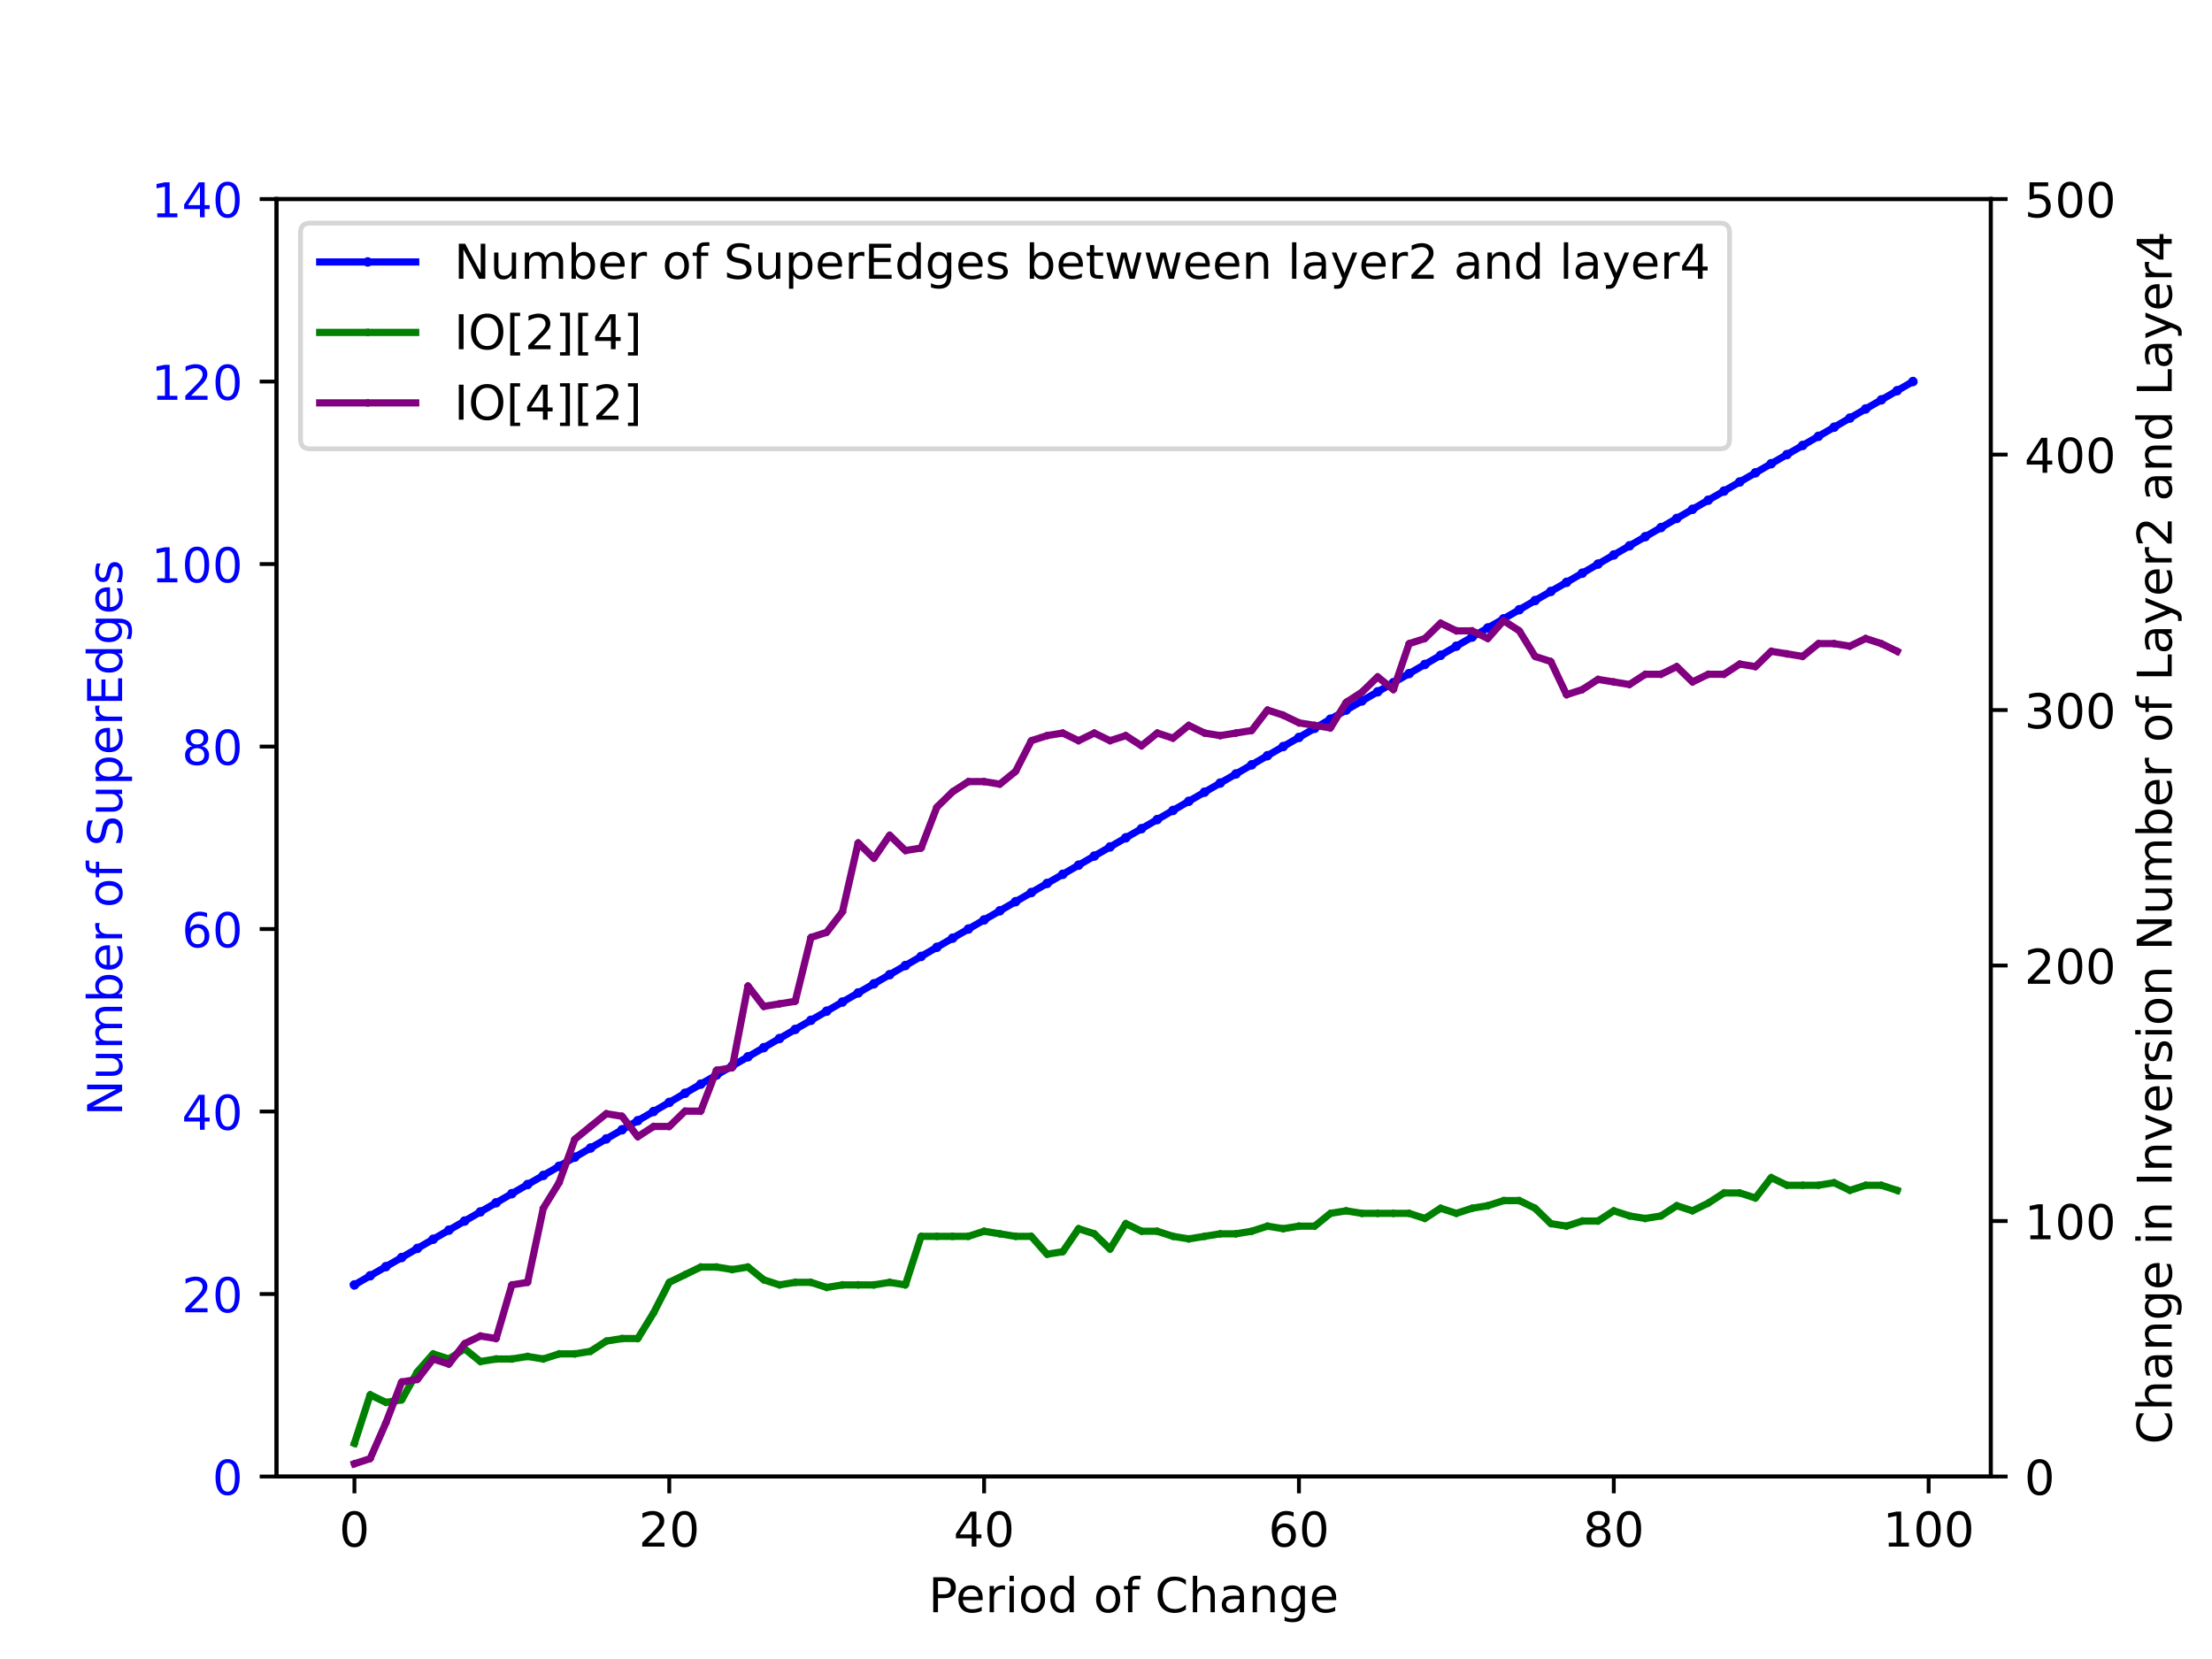 <?xml version="1.0" encoding="utf-8" standalone="no"?>
<!DOCTYPE svg PUBLIC "-//W3C//DTD SVG 1.1//EN"
  "http://www.w3.org/Graphics/SVG/1.1/DTD/svg11.dtd">
<!-- Created with matplotlib (https://matplotlib.org/) -->
<svg height="345.6pt" version="1.1" viewBox="0 0 460.8 345.6" width="460.8pt" xmlns="http://www.w3.org/2000/svg" xmlns:xlink="http://www.w3.org/1999/xlink">
 <defs>
  <style type="text/css">
*{stroke-linecap:butt;stroke-linejoin:round;}
  </style>
 </defs>
 <g id="figure_1">
  <g id="patch_1">
   <path d="M 0 345.6 
L 460.8 345.6 
L 460.8 0 
L 0 0 
z
" style="fill:#ffffff;"/>
  </g>
  <g id="axes_1">
   <g id="patch_2">
    <path d="M 57.6 307.584 
L 414.72 307.584 
L 414.72 41.472 
L 57.6 41.472 
z
" style="fill:#ffffff;"/>
   </g>
   <g id="matplotlib.axis_1">
    <g id="xtick_1">
     <g id="line2d_1">
      <defs>
       <path d="M 0 0 
L 0 3.5 
" id="mcef20842da" style="stroke:#000000;stroke-width:0.8;"/>
      </defs>
      <g>
       <use style="stroke:#000000;stroke-width:0.8;" x="73.833" xlink:href="#mcef20842da" y="307.584"/>
      </g>
     </g>
     <g id="text_1">
      <!-- 0 -->
      <defs>
       <path d="M 31.781 66.406 
Q 24.172 66.406 20.328 58.906 
Q 16.5 51.422 16.5 36.375 
Q 16.5 21.391 20.328 13.891 
Q 24.172 6.391 31.781 6.391 
Q 39.453 6.391 43.281 13.891 
Q 47.125 21.391 47.125 36.375 
Q 47.125 51.422 43.281 58.906 
Q 39.453 66.406 31.781 66.406 
z
M 31.781 74.219 
Q 44.047 74.219 50.516 64.516 
Q 56.984 54.828 56.984 36.375 
Q 56.984 17.969 50.516 8.266 
Q 44.047 -1.422 31.781 -1.422 
Q 19.531 -1.422 13.062 8.266 
Q 6.594 17.969 6.594 36.375 
Q 6.594 54.828 13.062 64.516 
Q 19.531 74.219 31.781 74.219 
z
" id="DejaVuSans-48"/>
      </defs>
      <g transform="translate(70.651 322.182)scale(0.1 -0.1)">
       <use xlink:href="#DejaVuSans-48"/>
      </g>
     </g>
    </g>
    <g id="xtick_2">
     <g id="line2d_2">
      <g>
       <use style="stroke:#000000;stroke-width:0.8;" x="139.42" xlink:href="#mcef20842da" y="307.584"/>
      </g>
     </g>
     <g id="text_2">
      <!-- 20 -->
      <defs>
       <path d="M 19.188 8.297 
L 53.609 8.297 
L 53.609 0 
L 7.328 0 
L 7.328 8.297 
Q 12.938 14.109 22.625 23.891 
Q 32.328 33.688 34.812 36.531 
Q 39.547 41.844 41.422 45.531 
Q 43.312 49.219 43.312 52.781 
Q 43.312 58.594 39.234 62.25 
Q 35.156 65.922 28.609 65.922 
Q 23.969 65.922 18.812 64.312 
Q 13.672 62.703 7.812 59.422 
L 7.812 69.391 
Q 13.766 71.781 18.938 73 
Q 24.125 74.219 28.422 74.219 
Q 39.75 74.219 46.484 68.547 
Q 53.219 62.891 53.219 53.422 
Q 53.219 48.922 51.531 44.891 
Q 49.859 40.875 45.406 35.406 
Q 44.188 33.984 37.641 27.219 
Q 31.109 20.453 19.188 8.297 
z
" id="DejaVuSans-50"/>
      </defs>
      <g transform="translate(133.057 322.182)scale(0.1 -0.1)">
       <use xlink:href="#DejaVuSans-50"/>
       <use x="63.623" xlink:href="#DejaVuSans-48"/>
      </g>
     </g>
    </g>
    <g id="xtick_3">
     <g id="line2d_3">
      <g>
       <use style="stroke:#000000;stroke-width:0.8;" x="205.006" xlink:href="#mcef20842da" y="307.584"/>
      </g>
     </g>
     <g id="text_3">
      <!-- 40 -->
      <defs>
       <path d="M 37.797 64.312 
L 12.891 25.391 
L 37.797 25.391 
z
M 35.203 72.906 
L 47.609 72.906 
L 47.609 25.391 
L 58.016 25.391 
L 58.016 17.188 
L 47.609 17.188 
L 47.609 0 
L 37.797 0 
L 37.797 17.188 
L 4.891 17.188 
L 4.891 26.703 
z
" id="DejaVuSans-52"/>
      </defs>
      <g transform="translate(198.644 322.182)scale(0.1 -0.1)">
       <use xlink:href="#DejaVuSans-52"/>
       <use x="63.623" xlink:href="#DejaVuSans-48"/>
      </g>
     </g>
    </g>
    <g id="xtick_4">
     <g id="line2d_4">
      <g>
       <use style="stroke:#000000;stroke-width:0.8;" x="270.593" xlink:href="#mcef20842da" y="307.584"/>
      </g>
     </g>
     <g id="text_4">
      <!-- 60 -->
      <defs>
       <path d="M 33.016 40.375 
Q 26.375 40.375 22.484 35.828 
Q 18.609 31.297 18.609 23.391 
Q 18.609 15.531 22.484 10.953 
Q 26.375 6.391 33.016 6.391 
Q 39.656 6.391 43.531 10.953 
Q 47.406 15.531 47.406 23.391 
Q 47.406 31.297 43.531 35.828 
Q 39.656 40.375 33.016 40.375 
z
M 52.594 71.297 
L 52.594 62.312 
Q 48.875 64.062 45.094 64.984 
Q 41.312 65.922 37.594 65.922 
Q 27.828 65.922 22.672 59.328 
Q 17.531 52.734 16.797 39.406 
Q 19.672 43.656 24.016 45.922 
Q 28.375 48.188 33.594 48.188 
Q 44.578 48.188 50.953 41.516 
Q 57.328 34.859 57.328 23.391 
Q 57.328 12.156 50.688 5.359 
Q 44.047 -1.422 33.016 -1.422 
Q 20.359 -1.422 13.672 8.266 
Q 6.984 17.969 6.984 36.375 
Q 6.984 53.656 15.188 63.938 
Q 23.391 74.219 37.203 74.219 
Q 40.922 74.219 44.703 73.484 
Q 48.484 72.75 52.594 71.297 
z
" id="DejaVuSans-54"/>
      </defs>
      <g transform="translate(264.231 322.182)scale(0.1 -0.1)">
       <use xlink:href="#DejaVuSans-54"/>
       <use x="63.623" xlink:href="#DejaVuSans-48"/>
      </g>
     </g>
    </g>
    <g id="xtick_5">
     <g id="line2d_5">
      <g>
       <use style="stroke:#000000;stroke-width:0.8;" x="336.18" xlink:href="#mcef20842da" y="307.584"/>
      </g>
     </g>
     <g id="text_5">
      <!-- 80 -->
      <defs>
       <path d="M 31.781 34.625 
Q 24.75 34.625 20.719 30.859 
Q 16.703 27.094 16.703 20.516 
Q 16.703 13.922 20.719 10.156 
Q 24.75 6.391 31.781 6.391 
Q 38.812 6.391 42.859 10.172 
Q 46.922 13.969 46.922 20.516 
Q 46.922 27.094 42.891 30.859 
Q 38.875 34.625 31.781 34.625 
z
M 21.922 38.812 
Q 15.578 40.375 12.031 44.719 
Q 8.5 49.078 8.5 55.328 
Q 8.5 64.062 14.719 69.141 
Q 20.953 74.219 31.781 74.219 
Q 42.672 74.219 48.875 69.141 
Q 55.078 64.062 55.078 55.328 
Q 55.078 49.078 51.531 44.719 
Q 48 40.375 41.703 38.812 
Q 48.828 37.156 52.797 32.312 
Q 56.781 27.484 56.781 20.516 
Q 56.781 9.906 50.312 4.234 
Q 43.844 -1.422 31.781 -1.422 
Q 19.734 -1.422 13.25 4.234 
Q 6.781 9.906 6.781 20.516 
Q 6.781 27.484 10.781 32.312 
Q 14.797 37.156 21.922 38.812 
z
M 18.312 54.391 
Q 18.312 48.734 21.844 45.562 
Q 25.391 42.391 31.781 42.391 
Q 38.141 42.391 41.719 45.562 
Q 45.312 48.734 45.312 54.391 
Q 45.312 60.062 41.719 63.234 
Q 38.141 66.406 31.781 66.406 
Q 25.391 66.406 21.844 63.234 
Q 18.312 60.062 18.312 54.391 
z
" id="DejaVuSans-56"/>
      </defs>
      <g transform="translate(329.817 322.182)scale(0.1 -0.1)">
       <use xlink:href="#DejaVuSans-56"/>
       <use x="63.623" xlink:href="#DejaVuSans-48"/>
      </g>
     </g>
    </g>
    <g id="xtick_6">
     <g id="line2d_6">
      <g>
       <use style="stroke:#000000;stroke-width:0.8;" x="401.767" xlink:href="#mcef20842da" y="307.584"/>
      </g>
     </g>
     <g id="text_6">
      <!-- 100 -->
      <defs>
       <path d="M 12.406 8.297 
L 28.516 8.297 
L 28.516 63.922 
L 10.984 60.406 
L 10.984 69.391 
L 28.422 72.906 
L 38.281 72.906 
L 38.281 8.297 
L 54.391 8.297 
L 54.391 0 
L 12.406 0 
z
" id="DejaVuSans-49"/>
      </defs>
      <g transform="translate(392.223 322.182)scale(0.1 -0.1)">
       <use xlink:href="#DejaVuSans-49"/>
       <use x="63.623" xlink:href="#DejaVuSans-48"/>
       <use x="127.246" xlink:href="#DejaVuSans-48"/>
      </g>
     </g>
    </g>
    <g id="text_7">
     <!-- Period of Change -->
     <defs>
      <path d="M 19.672 64.797 
L 19.672 37.406 
L 32.078 37.406 
Q 38.969 37.406 42.719 40.969 
Q 46.484 44.531 46.484 51.125 
Q 46.484 57.672 42.719 61.234 
Q 38.969 64.797 32.078 64.797 
z
M 9.812 72.906 
L 32.078 72.906 
Q 44.344 72.906 50.609 67.359 
Q 56.891 61.812 56.891 51.125 
Q 56.891 40.328 50.609 34.812 
Q 44.344 29.297 32.078 29.297 
L 19.672 29.297 
L 19.672 0 
L 9.812 0 
z
" id="DejaVuSans-80"/>
      <path d="M 56.203 29.594 
L 56.203 25.203 
L 14.891 25.203 
Q 15.484 15.922 20.484 11.062 
Q 25.484 6.203 34.422 6.203 
Q 39.594 6.203 44.453 7.469 
Q 49.312 8.734 54.109 11.281 
L 54.109 2.781 
Q 49.266 0.734 44.188 -0.344 
Q 39.109 -1.422 33.891 -1.422 
Q 20.797 -1.422 13.156 6.188 
Q 5.516 13.812 5.516 26.812 
Q 5.516 40.234 12.766 48.109 
Q 20.016 56 32.328 56 
Q 43.359 56 49.781 48.891 
Q 56.203 41.797 56.203 29.594 
z
M 47.219 32.234 
Q 47.125 39.594 43.094 43.984 
Q 39.062 48.391 32.422 48.391 
Q 24.906 48.391 20.391 44.141 
Q 15.875 39.891 15.188 32.172 
z
" id="DejaVuSans-101"/>
      <path d="M 41.109 46.297 
Q 39.594 47.172 37.812 47.578 
Q 36.031 48 33.891 48 
Q 26.266 48 22.188 43.047 
Q 18.109 38.094 18.109 28.812 
L 18.109 0 
L 9.078 0 
L 9.078 54.688 
L 18.109 54.688 
L 18.109 46.188 
Q 20.953 51.172 25.484 53.578 
Q 30.031 56 36.531 56 
Q 37.453 56 38.578 55.875 
Q 39.703 55.766 41.062 55.516 
z
" id="DejaVuSans-114"/>
      <path d="M 9.422 54.688 
L 18.406 54.688 
L 18.406 0 
L 9.422 0 
z
M 9.422 75.984 
L 18.406 75.984 
L 18.406 64.594 
L 9.422 64.594 
z
" id="DejaVuSans-105"/>
      <path d="M 30.609 48.391 
Q 23.391 48.391 19.188 42.75 
Q 14.984 37.109 14.984 27.297 
Q 14.984 17.484 19.156 11.844 
Q 23.344 6.203 30.609 6.203 
Q 37.797 6.203 41.984 11.859 
Q 46.188 17.531 46.188 27.297 
Q 46.188 37.016 41.984 42.703 
Q 37.797 48.391 30.609 48.391 
z
M 30.609 56 
Q 42.328 56 49.016 48.375 
Q 55.719 40.766 55.719 27.297 
Q 55.719 13.875 49.016 6.219 
Q 42.328 -1.422 30.609 -1.422 
Q 18.844 -1.422 12.172 6.219 
Q 5.516 13.875 5.516 27.297 
Q 5.516 40.766 12.172 48.375 
Q 18.844 56 30.609 56 
z
" id="DejaVuSans-111"/>
      <path d="M 45.406 46.391 
L 45.406 75.984 
L 54.391 75.984 
L 54.391 0 
L 45.406 0 
L 45.406 8.203 
Q 42.578 3.328 38.25 0.953 
Q 33.938 -1.422 27.875 -1.422 
Q 17.969 -1.422 11.734 6.484 
Q 5.516 14.406 5.516 27.297 
Q 5.516 40.188 11.734 48.094 
Q 17.969 56 27.875 56 
Q 33.938 56 38.25 53.625 
Q 42.578 51.266 45.406 46.391 
z
M 14.797 27.297 
Q 14.797 17.391 18.875 11.75 
Q 22.953 6.109 30.078 6.109 
Q 37.203 6.109 41.297 11.75 
Q 45.406 17.391 45.406 27.297 
Q 45.406 37.203 41.297 42.844 
Q 37.203 48.484 30.078 48.484 
Q 22.953 48.484 18.875 42.844 
Q 14.797 37.203 14.797 27.297 
z
" id="DejaVuSans-100"/>
      <path id="DejaVuSans-32"/>
      <path d="M 37.109 75.984 
L 37.109 68.5 
L 28.516 68.5 
Q 23.688 68.5 21.797 66.547 
Q 19.922 64.594 19.922 59.516 
L 19.922 54.688 
L 34.719 54.688 
L 34.719 47.703 
L 19.922 47.703 
L 19.922 0 
L 10.891 0 
L 10.891 47.703 
L 2.297 47.703 
L 2.297 54.688 
L 10.891 54.688 
L 10.891 58.5 
Q 10.891 67.625 15.141 71.797 
Q 19.391 75.984 28.609 75.984 
z
" id="DejaVuSans-102"/>
      <path d="M 64.406 67.281 
L 64.406 56.891 
Q 59.422 61.531 53.781 63.812 
Q 48.141 66.109 41.797 66.109 
Q 29.297 66.109 22.656 58.469 
Q 16.016 50.828 16.016 36.375 
Q 16.016 21.969 22.656 14.328 
Q 29.297 6.688 41.797 6.688 
Q 48.141 6.688 53.781 8.984 
Q 59.422 11.281 64.406 15.922 
L 64.406 5.609 
Q 59.234 2.094 53.438 0.328 
Q 47.656 -1.422 41.219 -1.422 
Q 24.656 -1.422 15.125 8.703 
Q 5.609 18.844 5.609 36.375 
Q 5.609 53.953 15.125 64.078 
Q 24.656 74.219 41.219 74.219 
Q 47.75 74.219 53.531 72.484 
Q 59.328 70.75 64.406 67.281 
z
" id="DejaVuSans-67"/>
      <path d="M 54.891 33.016 
L 54.891 0 
L 45.906 0 
L 45.906 32.719 
Q 45.906 40.484 42.875 44.328 
Q 39.844 48.188 33.797 48.188 
Q 26.516 48.188 22.312 43.547 
Q 18.109 38.922 18.109 30.906 
L 18.109 0 
L 9.078 0 
L 9.078 75.984 
L 18.109 75.984 
L 18.109 46.188 
Q 21.344 51.125 25.703 53.562 
Q 30.078 56 35.797 56 
Q 45.219 56 50.047 50.172 
Q 54.891 44.344 54.891 33.016 
z
" id="DejaVuSans-104"/>
      <path d="M 34.281 27.484 
Q 23.391 27.484 19.188 25 
Q 14.984 22.516 14.984 16.5 
Q 14.984 11.719 18.141 8.906 
Q 21.297 6.109 26.703 6.109 
Q 34.188 6.109 38.703 11.406 
Q 43.219 16.703 43.219 25.484 
L 43.219 27.484 
z
M 52.203 31.203 
L 52.203 0 
L 43.219 0 
L 43.219 8.297 
Q 40.141 3.328 35.547 0.953 
Q 30.953 -1.422 24.312 -1.422 
Q 15.922 -1.422 10.953 3.297 
Q 6 8.016 6 15.922 
Q 6 25.141 12.172 29.828 
Q 18.359 34.516 30.609 34.516 
L 43.219 34.516 
L 43.219 35.406 
Q 43.219 41.609 39.141 45 
Q 35.062 48.391 27.688 48.391 
Q 23 48.391 18.547 47.266 
Q 14.109 46.141 10.016 43.891 
L 10.016 52.203 
Q 14.938 54.109 19.578 55.047 
Q 24.219 56 28.609 56 
Q 40.484 56 46.344 49.844 
Q 52.203 43.703 52.203 31.203 
z
" id="DejaVuSans-97"/>
      <path d="M 54.891 33.016 
L 54.891 0 
L 45.906 0 
L 45.906 32.719 
Q 45.906 40.484 42.875 44.328 
Q 39.844 48.188 33.797 48.188 
Q 26.516 48.188 22.312 43.547 
Q 18.109 38.922 18.109 30.906 
L 18.109 0 
L 9.078 0 
L 9.078 54.688 
L 18.109 54.688 
L 18.109 46.188 
Q 21.344 51.125 25.703 53.562 
Q 30.078 56 35.797 56 
Q 45.219 56 50.047 50.172 
Q 54.891 44.344 54.891 33.016 
z
" id="DejaVuSans-110"/>
      <path d="M 45.406 27.984 
Q 45.406 37.75 41.375 43.109 
Q 37.359 48.484 30.078 48.484 
Q 22.859 48.484 18.828 43.109 
Q 14.797 37.75 14.797 27.984 
Q 14.797 18.266 18.828 12.891 
Q 22.859 7.516 30.078 7.516 
Q 37.359 7.516 41.375 12.891 
Q 45.406 18.266 45.406 27.984 
z
M 54.391 6.781 
Q 54.391 -7.172 48.188 -13.984 
Q 42 -20.797 29.203 -20.797 
Q 24.469 -20.797 20.266 -20.094 
Q 16.062 -19.391 12.109 -17.922 
L 12.109 -9.188 
Q 16.062 -11.328 19.922 -12.344 
Q 23.781 -13.375 27.781 -13.375 
Q 36.625 -13.375 41.016 -8.766 
Q 45.406 -4.156 45.406 5.172 
L 45.406 9.625 
Q 42.625 4.781 38.281 2.391 
Q 33.938 0 27.875 0 
Q 17.828 0 11.672 7.656 
Q 5.516 15.328 5.516 27.984 
Q 5.516 40.672 11.672 48.328 
Q 17.828 56 27.875 56 
Q 33.938 56 38.281 53.609 
Q 42.625 51.219 45.406 46.391 
L 45.406 54.688 
L 54.391 54.688 
z
" id="DejaVuSans-103"/>
     </defs>
     <g transform="translate(193.43 335.861)scale(0.1 -0.1)">
      <use xlink:href="#DejaVuSans-80"/>
      <use x="56.678" xlink:href="#DejaVuSans-101"/>
      <use x="118.201" xlink:href="#DejaVuSans-114"/>
      <use x="159.314" xlink:href="#DejaVuSans-105"/>
      <use x="187.098" xlink:href="#DejaVuSans-111"/>
      <use x="248.279" xlink:href="#DejaVuSans-100"/>
      <use x="311.756" xlink:href="#DejaVuSans-32"/>
      <use x="343.543" xlink:href="#DejaVuSans-111"/>
      <use x="404.725" xlink:href="#DejaVuSans-102"/>
      <use x="439.93" xlink:href="#DejaVuSans-32"/>
      <use x="471.717" xlink:href="#DejaVuSans-67"/>
      <use x="541.541" xlink:href="#DejaVuSans-104"/>
      <use x="604.92" xlink:href="#DejaVuSans-97"/>
      <use x="666.199" xlink:href="#DejaVuSans-110"/>
      <use x="729.578" xlink:href="#DejaVuSans-103"/>
      <use x="793.055" xlink:href="#DejaVuSans-101"/>
     </g>
    </g>
   </g>
   <g id="matplotlib.axis_2">
    <g id="ytick_1">
     <g id="line2d_7">
      <defs>
       <path d="M 0 0 
L -3.5 0 
" id="me2c48d38d6" style="stroke:#000000;stroke-width:0.8;"/>
      </defs>
      <g>
       <use style="stroke:#000000;stroke-width:0.8;" x="57.6" xlink:href="#me2c48d38d6" y="307.584"/>
      </g>
     </g>
     <g id="text_8">
      <!-- 0 -->
      <g style="fill:#0000ff;" transform="translate(44.237 311.383)scale(0.1 -0.1)">
       <use xlink:href="#DejaVuSans-48"/>
      </g>
     </g>
    </g>
    <g id="ytick_2">
     <g id="line2d_8">
      <g>
       <use style="stroke:#000000;stroke-width:0.8;" x="57.6" xlink:href="#me2c48d38d6" y="269.568"/>
      </g>
     </g>
     <g id="text_9">
      <!-- 20 -->
      <g style="fill:#0000ff;" transform="translate(37.875 273.367)scale(0.1 -0.1)">
       <use xlink:href="#DejaVuSans-50"/>
       <use x="63.623" xlink:href="#DejaVuSans-48"/>
      </g>
     </g>
    </g>
    <g id="ytick_3">
     <g id="line2d_9">
      <g>
       <use style="stroke:#000000;stroke-width:0.8;" x="57.6" xlink:href="#me2c48d38d6" y="231.552"/>
      </g>
     </g>
     <g id="text_10">
      <!-- 40 -->
      <g style="fill:#0000ff;" transform="translate(37.875 235.351)scale(0.1 -0.1)">
       <use xlink:href="#DejaVuSans-52"/>
       <use x="63.623" xlink:href="#DejaVuSans-48"/>
      </g>
     </g>
    </g>
    <g id="ytick_4">
     <g id="line2d_10">
      <g>
       <use style="stroke:#000000;stroke-width:0.8;" x="57.6" xlink:href="#me2c48d38d6" y="193.536"/>
      </g>
     </g>
     <g id="text_11">
      <!-- 60 -->
      <g style="fill:#0000ff;" transform="translate(37.875 197.335)scale(0.1 -0.1)">
       <use xlink:href="#DejaVuSans-54"/>
       <use x="63.623" xlink:href="#DejaVuSans-48"/>
      </g>
     </g>
    </g>
    <g id="ytick_5">
     <g id="line2d_11">
      <g>
       <use style="stroke:#000000;stroke-width:0.8;" x="57.6" xlink:href="#me2c48d38d6" y="155.52"/>
      </g>
     </g>
     <g id="text_12">
      <!-- 80 -->
      <g style="fill:#0000ff;" transform="translate(37.875 159.319)scale(0.1 -0.1)">
       <use xlink:href="#DejaVuSans-56"/>
       <use x="63.623" xlink:href="#DejaVuSans-48"/>
      </g>
     </g>
    </g>
    <g id="ytick_6">
     <g id="line2d_12">
      <g>
       <use style="stroke:#000000;stroke-width:0.8;" x="57.6" xlink:href="#me2c48d38d6" y="117.504"/>
      </g>
     </g>
     <g id="text_13">
      <!-- 100 -->
      <g style="fill:#0000ff;" transform="translate(31.512 121.303)scale(0.1 -0.1)">
       <use xlink:href="#DejaVuSans-49"/>
       <use x="63.623" xlink:href="#DejaVuSans-48"/>
       <use x="127.246" xlink:href="#DejaVuSans-48"/>
      </g>
     </g>
    </g>
    <g id="ytick_7">
     <g id="line2d_13">
      <g>
       <use style="stroke:#000000;stroke-width:0.8;" x="57.6" xlink:href="#me2c48d38d6" y="79.488"/>
      </g>
     </g>
     <g id="text_14">
      <!-- 120 -->
      <g style="fill:#0000ff;" transform="translate(31.512 83.287)scale(0.1 -0.1)">
       <use xlink:href="#DejaVuSans-49"/>
       <use x="63.623" xlink:href="#DejaVuSans-50"/>
       <use x="127.246" xlink:href="#DejaVuSans-48"/>
      </g>
     </g>
    </g>
    <g id="ytick_8">
     <g id="line2d_14">
      <g>
       <use style="stroke:#000000;stroke-width:0.8;" x="57.6" xlink:href="#me2c48d38d6" y="41.472"/>
      </g>
     </g>
     <g id="text_15">
      <!-- 140 -->
      <g style="fill:#0000ff;" transform="translate(31.512 45.271)scale(0.1 -0.1)">
       <use xlink:href="#DejaVuSans-49"/>
       <use x="63.623" xlink:href="#DejaVuSans-52"/>
       <use x="127.246" xlink:href="#DejaVuSans-48"/>
      </g>
     </g>
    </g>
    <g id="text_16">
     <!-- Number of SuperEdges -->
     <defs>
      <path d="M 9.812 72.906 
L 23.094 72.906 
L 55.422 11.922 
L 55.422 72.906 
L 64.984 72.906 
L 64.984 0 
L 51.703 0 
L 19.391 60.984 
L 19.391 0 
L 9.812 0 
z
" id="DejaVuSans-78"/>
      <path d="M 8.5 21.578 
L 8.5 54.688 
L 17.484 54.688 
L 17.484 21.922 
Q 17.484 14.156 20.5 10.266 
Q 23.531 6.391 29.594 6.391 
Q 36.859 6.391 41.078 11.031 
Q 45.312 15.672 45.312 23.688 
L 45.312 54.688 
L 54.297 54.688 
L 54.297 0 
L 45.312 0 
L 45.312 8.406 
Q 42.047 3.422 37.719 1 
Q 33.406 -1.422 27.688 -1.422 
Q 18.266 -1.422 13.375 4.438 
Q 8.5 10.297 8.5 21.578 
z
M 31.109 56 
z
" id="DejaVuSans-117"/>
      <path d="M 52 44.188 
Q 55.375 50.25 60.062 53.125 
Q 64.75 56 71.094 56 
Q 79.641 56 84.281 50.016 
Q 88.922 44.047 88.922 33.016 
L 88.922 0 
L 79.891 0 
L 79.891 32.719 
Q 79.891 40.578 77.094 44.375 
Q 74.312 48.188 68.609 48.188 
Q 61.625 48.188 57.562 43.547 
Q 53.516 38.922 53.516 30.906 
L 53.516 0 
L 44.484 0 
L 44.484 32.719 
Q 44.484 40.625 41.703 44.406 
Q 38.922 48.188 33.109 48.188 
Q 26.219 48.188 22.156 43.531 
Q 18.109 38.875 18.109 30.906 
L 18.109 0 
L 9.078 0 
L 9.078 54.688 
L 18.109 54.688 
L 18.109 46.188 
Q 21.188 51.219 25.484 53.609 
Q 29.781 56 35.688 56 
Q 41.656 56 45.828 52.969 
Q 50 49.953 52 44.188 
z
" id="DejaVuSans-109"/>
      <path d="M 48.688 27.297 
Q 48.688 37.203 44.609 42.844 
Q 40.531 48.484 33.406 48.484 
Q 26.266 48.484 22.188 42.844 
Q 18.109 37.203 18.109 27.297 
Q 18.109 17.391 22.188 11.75 
Q 26.266 6.109 33.406 6.109 
Q 40.531 6.109 44.609 11.75 
Q 48.688 17.391 48.688 27.297 
z
M 18.109 46.391 
Q 20.953 51.266 25.266 53.625 
Q 29.594 56 35.594 56 
Q 45.562 56 51.781 48.094 
Q 58.016 40.188 58.016 27.297 
Q 58.016 14.406 51.781 6.484 
Q 45.562 -1.422 35.594 -1.422 
Q 29.594 -1.422 25.266 0.953 
Q 20.953 3.328 18.109 8.203 
L 18.109 0 
L 9.078 0 
L 9.078 75.984 
L 18.109 75.984 
z
" id="DejaVuSans-98"/>
      <path d="M 53.516 70.516 
L 53.516 60.891 
Q 47.906 63.578 42.922 64.891 
Q 37.938 66.219 33.297 66.219 
Q 25.25 66.219 20.875 63.094 
Q 16.5 59.969 16.5 54.203 
Q 16.5 49.359 19.406 46.891 
Q 22.312 44.438 30.422 42.922 
L 36.375 41.703 
Q 47.406 39.594 52.656 34.297 
Q 57.906 29 57.906 20.125 
Q 57.906 9.516 50.797 4.047 
Q 43.703 -1.422 29.984 -1.422 
Q 24.812 -1.422 18.969 -0.25 
Q 13.141 0.922 6.891 3.219 
L 6.891 13.375 
Q 12.891 10.016 18.656 8.297 
Q 24.422 6.594 29.984 6.594 
Q 38.422 6.594 43.016 9.906 
Q 47.609 13.234 47.609 19.391 
Q 47.609 24.75 44.312 27.781 
Q 41.016 30.812 33.5 32.328 
L 27.484 33.5 
Q 16.453 35.688 11.516 40.375 
Q 6.594 45.062 6.594 53.422 
Q 6.594 63.094 13.406 68.656 
Q 20.219 74.219 32.172 74.219 
Q 37.312 74.219 42.625 73.281 
Q 47.953 72.359 53.516 70.516 
z
" id="DejaVuSans-83"/>
      <path d="M 18.109 8.203 
L 18.109 -20.797 
L 9.078 -20.797 
L 9.078 54.688 
L 18.109 54.688 
L 18.109 46.391 
Q 20.953 51.266 25.266 53.625 
Q 29.594 56 35.594 56 
Q 45.562 56 51.781 48.094 
Q 58.016 40.188 58.016 27.297 
Q 58.016 14.406 51.781 6.484 
Q 45.562 -1.422 35.594 -1.422 
Q 29.594 -1.422 25.266 0.953 
Q 20.953 3.328 18.109 8.203 
z
M 48.688 27.297 
Q 48.688 37.203 44.609 42.844 
Q 40.531 48.484 33.406 48.484 
Q 26.266 48.484 22.188 42.844 
Q 18.109 37.203 18.109 27.297 
Q 18.109 17.391 22.188 11.75 
Q 26.266 6.109 33.406 6.109 
Q 40.531 6.109 44.609 11.75 
Q 48.688 17.391 48.688 27.297 
z
" id="DejaVuSans-112"/>
      <path d="M 9.812 72.906 
L 55.906 72.906 
L 55.906 64.594 
L 19.672 64.594 
L 19.672 43.016 
L 54.391 43.016 
L 54.391 34.719 
L 19.672 34.719 
L 19.672 8.297 
L 56.781 8.297 
L 56.781 0 
L 9.812 0 
z
" id="DejaVuSans-69"/>
      <path d="M 44.281 53.078 
L 44.281 44.578 
Q 40.484 46.531 36.375 47.5 
Q 32.281 48.484 27.875 48.484 
Q 21.188 48.484 17.844 46.438 
Q 14.5 44.391 14.5 40.281 
Q 14.5 37.156 16.891 35.375 
Q 19.281 33.594 26.516 31.984 
L 29.594 31.297 
Q 39.156 29.25 43.188 25.516 
Q 47.219 21.781 47.219 15.094 
Q 47.219 7.469 41.188 3.016 
Q 35.156 -1.422 24.609 -1.422 
Q 20.219 -1.422 15.453 -0.562 
Q 10.688 0.297 5.422 2 
L 5.422 11.281 
Q 10.406 8.688 15.234 7.391 
Q 20.062 6.109 24.812 6.109 
Q 31.156 6.109 34.562 8.281 
Q 37.984 10.453 37.984 14.406 
Q 37.984 18.062 35.516 20.016 
Q 33.062 21.969 24.703 23.781 
L 21.578 24.516 
Q 13.234 26.266 9.516 29.906 
Q 5.812 33.547 5.812 39.891 
Q 5.812 47.609 11.281 51.797 
Q 16.75 56 26.812 56 
Q 31.781 56 36.172 55.266 
Q 40.578 54.547 44.281 53.078 
z
" id="DejaVuSans-115"/>
     </defs>
     <g style="fill:#0000ff;" transform="translate(25.433 232.45)rotate(-90)scale(0.1 -0.1)">
      <use xlink:href="#DejaVuSans-78"/>
      <use x="74.805" xlink:href="#DejaVuSans-117"/>
      <use x="138.184" xlink:href="#DejaVuSans-109"/>
      <use x="235.596" xlink:href="#DejaVuSans-98"/>
      <use x="299.072" xlink:href="#DejaVuSans-101"/>
      <use x="360.596" xlink:href="#DejaVuSans-114"/>
      <use x="401.709" xlink:href="#DejaVuSans-32"/>
      <use x="433.496" xlink:href="#DejaVuSans-111"/>
      <use x="494.678" xlink:href="#DejaVuSans-102"/>
      <use x="529.883" xlink:href="#DejaVuSans-32"/>
      <use x="561.67" xlink:href="#DejaVuSans-83"/>
      <use x="625.146" xlink:href="#DejaVuSans-117"/>
      <use x="688.525" xlink:href="#DejaVuSans-112"/>
      <use x="752.002" xlink:href="#DejaVuSans-101"/>
      <use x="813.525" xlink:href="#DejaVuSans-114"/>
      <use x="854.639" xlink:href="#DejaVuSans-69"/>
      <use x="917.822" xlink:href="#DejaVuSans-100"/>
      <use x="981.299" xlink:href="#DejaVuSans-103"/>
      <use x="1044.775" xlink:href="#DejaVuSans-101"/>
      <use x="1106.299" xlink:href="#DejaVuSans-115"/>
     </g>
    </g>
   </g>
   <g id="line2d_15">
    <path clip-path="url(#pea56c63055)" d="M 73.833 267.667 
L 77.112 265.766 
L 80.391 263.866 
L 83.671 261.965 
L 86.95 260.064 
L 90.229 258.163 
L 93.509 256.262 
L 96.788 254.362 
L 100.067 252.461 
L 103.347 250.56 
L 106.626 248.659 
L 109.905 246.758 
L 113.185 244.858 
L 116.464 242.957 
L 119.743 241.056 
L 123.023 239.155 
L 126.302 237.254 
L 129.581 235.354 
L 132.861 233.453 
L 136.14 231.552 
L 139.42 229.651 
L 142.699 227.75 
L 145.978 225.85 
L 149.258 223.949 
L 152.537 222.048 
L 155.816 220.147 
L 159.096 218.246 
L 162.375 216.346 
L 165.654 214.445 
L 168.934 212.544 
L 172.213 210.643 
L 175.492 208.742 
L 178.772 206.842 
L 182.051 204.941 
L 185.33 203.04 
L 188.61 201.139 
L 191.889 199.238 
L 195.168 197.338 
L 198.448 195.437 
L 201.727 193.536 
L 205.006 191.635 
L 208.286 189.734 
L 211.565 187.834 
L 214.844 185.933 
L 218.124 184.032 
L 221.403 182.131 
L 224.682 180.23 
L 227.962 178.33 
L 231.241 176.429 
L 234.52 174.528 
L 237.8 172.627 
L 241.079 170.726 
L 244.358 168.826 
L 247.638 166.925 
L 250.917 165.024 
L 254.196 163.123 
L 257.476 161.222 
L 260.755 159.322 
L 264.034 157.421 
L 267.314 155.52 
L 270.593 153.619 
L 273.872 151.718 
L 277.152 149.818 
L 280.431 147.917 
L 283.71 146.016 
L 286.99 144.115 
L 290.269 142.214 
L 293.548 140.314 
L 296.828 138.413 
L 300.107 136.512 
L 303.386 134.611 
L 306.666 132.71 
L 309.945 130.81 
L 313.224 128.909 
L 316.504 127.008 
L 319.783 125.107 
L 323.062 123.206 
L 326.342 121.306 
L 329.621 119.405 
L 332.9 117.504 
L 336.18 115.603 
L 339.459 113.702 
L 342.739 111.802 
L 346.018 109.901 
L 349.297 108 
L 352.577 106.099 
L 355.856 104.198 
L 359.135 102.298 
L 362.415 100.397 
L 365.694 98.496 
L 368.973 96.595 
L 372.253 94.694 
L 375.532 92.794 
L 378.811 90.893 
L 382.091 88.992 
L 385.37 87.091 
L 388.649 85.19 
L 391.929 83.29 
L 395.208 81.389 
L 398.487 79.488 
" style="fill:none;stroke:#0000ff;stroke-linecap:square;stroke-width:1.5;"/>
    <defs>
     <path d="M 0 0.5 
C 0.133 0.5 0.26 0.447 0.354 0.354 
C 0.447 0.26 0.5 0.133 0.5 0 
C 0.5 -0.133 0.447 -0.26 0.354 -0.354 
C 0.26 -0.447 0.133 -0.5 0 -0.5 
C -0.133 -0.5 -0.26 -0.447 -0.354 -0.354 
C -0.447 -0.26 -0.5 -0.133 -0.5 0 
C -0.5 0.133 -0.447 0.26 -0.354 0.354 
C -0.26 0.447 -0.133 0.5 0 0.5 
z
" id="mf37ab6c391" style="stroke:#0000ff;"/>
    </defs>
    <g clip-path="url(#pea56c63055)">
     <use style="fill:#0000ff;stroke:#0000ff;" x="73.833" xlink:href="#mf37ab6c391" y="267.667"/>
     <use style="fill:#0000ff;stroke:#0000ff;" x="77.112" xlink:href="#mf37ab6c391" y="265.766"/>
     <use style="fill:#0000ff;stroke:#0000ff;" x="80.391" xlink:href="#mf37ab6c391" y="263.866"/>
     <use style="fill:#0000ff;stroke:#0000ff;" x="83.671" xlink:href="#mf37ab6c391" y="261.965"/>
     <use style="fill:#0000ff;stroke:#0000ff;" x="86.95" xlink:href="#mf37ab6c391" y="260.064"/>
     <use style="fill:#0000ff;stroke:#0000ff;" x="90.229" xlink:href="#mf37ab6c391" y="258.163"/>
     <use style="fill:#0000ff;stroke:#0000ff;" x="93.509" xlink:href="#mf37ab6c391" y="256.262"/>
     <use style="fill:#0000ff;stroke:#0000ff;" x="96.788" xlink:href="#mf37ab6c391" y="254.362"/>
     <use style="fill:#0000ff;stroke:#0000ff;" x="100.067" xlink:href="#mf37ab6c391" y="252.461"/>
     <use style="fill:#0000ff;stroke:#0000ff;" x="103.347" xlink:href="#mf37ab6c391" y="250.56"/>
     <use style="fill:#0000ff;stroke:#0000ff;" x="106.626" xlink:href="#mf37ab6c391" y="248.659"/>
     <use style="fill:#0000ff;stroke:#0000ff;" x="109.905" xlink:href="#mf37ab6c391" y="246.758"/>
     <use style="fill:#0000ff;stroke:#0000ff;" x="113.185" xlink:href="#mf37ab6c391" y="244.858"/>
     <use style="fill:#0000ff;stroke:#0000ff;" x="116.464" xlink:href="#mf37ab6c391" y="242.957"/>
     <use style="fill:#0000ff;stroke:#0000ff;" x="119.743" xlink:href="#mf37ab6c391" y="241.056"/>
     <use style="fill:#0000ff;stroke:#0000ff;" x="123.023" xlink:href="#mf37ab6c391" y="239.155"/>
     <use style="fill:#0000ff;stroke:#0000ff;" x="126.302" xlink:href="#mf37ab6c391" y="237.254"/>
     <use style="fill:#0000ff;stroke:#0000ff;" x="129.581" xlink:href="#mf37ab6c391" y="235.354"/>
     <use style="fill:#0000ff;stroke:#0000ff;" x="132.861" xlink:href="#mf37ab6c391" y="233.453"/>
     <use style="fill:#0000ff;stroke:#0000ff;" x="136.14" xlink:href="#mf37ab6c391" y="231.552"/>
     <use style="fill:#0000ff;stroke:#0000ff;" x="139.42" xlink:href="#mf37ab6c391" y="229.651"/>
     <use style="fill:#0000ff;stroke:#0000ff;" x="142.699" xlink:href="#mf37ab6c391" y="227.75"/>
     <use style="fill:#0000ff;stroke:#0000ff;" x="145.978" xlink:href="#mf37ab6c391" y="225.85"/>
     <use style="fill:#0000ff;stroke:#0000ff;" x="149.258" xlink:href="#mf37ab6c391" y="223.949"/>
     <use style="fill:#0000ff;stroke:#0000ff;" x="152.537" xlink:href="#mf37ab6c391" y="222.048"/>
     <use style="fill:#0000ff;stroke:#0000ff;" x="155.816" xlink:href="#mf37ab6c391" y="220.147"/>
     <use style="fill:#0000ff;stroke:#0000ff;" x="159.096" xlink:href="#mf37ab6c391" y="218.246"/>
     <use style="fill:#0000ff;stroke:#0000ff;" x="162.375" xlink:href="#mf37ab6c391" y="216.346"/>
     <use style="fill:#0000ff;stroke:#0000ff;" x="165.654" xlink:href="#mf37ab6c391" y="214.445"/>
     <use style="fill:#0000ff;stroke:#0000ff;" x="168.934" xlink:href="#mf37ab6c391" y="212.544"/>
     <use style="fill:#0000ff;stroke:#0000ff;" x="172.213" xlink:href="#mf37ab6c391" y="210.643"/>
     <use style="fill:#0000ff;stroke:#0000ff;" x="175.492" xlink:href="#mf37ab6c391" y="208.742"/>
     <use style="fill:#0000ff;stroke:#0000ff;" x="178.772" xlink:href="#mf37ab6c391" y="206.842"/>
     <use style="fill:#0000ff;stroke:#0000ff;" x="182.051" xlink:href="#mf37ab6c391" y="204.941"/>
     <use style="fill:#0000ff;stroke:#0000ff;" x="185.33" xlink:href="#mf37ab6c391" y="203.04"/>
     <use style="fill:#0000ff;stroke:#0000ff;" x="188.61" xlink:href="#mf37ab6c391" y="201.139"/>
     <use style="fill:#0000ff;stroke:#0000ff;" x="191.889" xlink:href="#mf37ab6c391" y="199.238"/>
     <use style="fill:#0000ff;stroke:#0000ff;" x="195.168" xlink:href="#mf37ab6c391" y="197.338"/>
     <use style="fill:#0000ff;stroke:#0000ff;" x="198.448" xlink:href="#mf37ab6c391" y="195.437"/>
     <use style="fill:#0000ff;stroke:#0000ff;" x="201.727" xlink:href="#mf37ab6c391" y="193.536"/>
     <use style="fill:#0000ff;stroke:#0000ff;" x="205.006" xlink:href="#mf37ab6c391" y="191.635"/>
     <use style="fill:#0000ff;stroke:#0000ff;" x="208.286" xlink:href="#mf37ab6c391" y="189.734"/>
     <use style="fill:#0000ff;stroke:#0000ff;" x="211.565" xlink:href="#mf37ab6c391" y="187.834"/>
     <use style="fill:#0000ff;stroke:#0000ff;" x="214.844" xlink:href="#mf37ab6c391" y="185.933"/>
     <use style="fill:#0000ff;stroke:#0000ff;" x="218.124" xlink:href="#mf37ab6c391" y="184.032"/>
     <use style="fill:#0000ff;stroke:#0000ff;" x="221.403" xlink:href="#mf37ab6c391" y="182.131"/>
     <use style="fill:#0000ff;stroke:#0000ff;" x="224.682" xlink:href="#mf37ab6c391" y="180.23"/>
     <use style="fill:#0000ff;stroke:#0000ff;" x="227.962" xlink:href="#mf37ab6c391" y="178.33"/>
     <use style="fill:#0000ff;stroke:#0000ff;" x="231.241" xlink:href="#mf37ab6c391" y="176.429"/>
     <use style="fill:#0000ff;stroke:#0000ff;" x="234.52" xlink:href="#mf37ab6c391" y="174.528"/>
     <use style="fill:#0000ff;stroke:#0000ff;" x="237.8" xlink:href="#mf37ab6c391" y="172.627"/>
     <use style="fill:#0000ff;stroke:#0000ff;" x="241.079" xlink:href="#mf37ab6c391" y="170.726"/>
     <use style="fill:#0000ff;stroke:#0000ff;" x="244.358" xlink:href="#mf37ab6c391" y="168.826"/>
     <use style="fill:#0000ff;stroke:#0000ff;" x="247.638" xlink:href="#mf37ab6c391" y="166.925"/>
     <use style="fill:#0000ff;stroke:#0000ff;" x="250.917" xlink:href="#mf37ab6c391" y="165.024"/>
     <use style="fill:#0000ff;stroke:#0000ff;" x="254.196" xlink:href="#mf37ab6c391" y="163.123"/>
     <use style="fill:#0000ff;stroke:#0000ff;" x="257.476" xlink:href="#mf37ab6c391" y="161.222"/>
     <use style="fill:#0000ff;stroke:#0000ff;" x="260.755" xlink:href="#mf37ab6c391" y="159.322"/>
     <use style="fill:#0000ff;stroke:#0000ff;" x="264.034" xlink:href="#mf37ab6c391" y="157.421"/>
     <use style="fill:#0000ff;stroke:#0000ff;" x="267.314" xlink:href="#mf37ab6c391" y="155.52"/>
     <use style="fill:#0000ff;stroke:#0000ff;" x="270.593" xlink:href="#mf37ab6c391" y="153.619"/>
     <use style="fill:#0000ff;stroke:#0000ff;" x="273.872" xlink:href="#mf37ab6c391" y="151.718"/>
     <use style="fill:#0000ff;stroke:#0000ff;" x="277.152" xlink:href="#mf37ab6c391" y="149.818"/>
     <use style="fill:#0000ff;stroke:#0000ff;" x="280.431" xlink:href="#mf37ab6c391" y="147.917"/>
     <use style="fill:#0000ff;stroke:#0000ff;" x="283.71" xlink:href="#mf37ab6c391" y="146.016"/>
     <use style="fill:#0000ff;stroke:#0000ff;" x="286.99" xlink:href="#mf37ab6c391" y="144.115"/>
     <use style="fill:#0000ff;stroke:#0000ff;" x="290.269" xlink:href="#mf37ab6c391" y="142.214"/>
     <use style="fill:#0000ff;stroke:#0000ff;" x="293.548" xlink:href="#mf37ab6c391" y="140.314"/>
     <use style="fill:#0000ff;stroke:#0000ff;" x="296.828" xlink:href="#mf37ab6c391" y="138.413"/>
     <use style="fill:#0000ff;stroke:#0000ff;" x="300.107" xlink:href="#mf37ab6c391" y="136.512"/>
     <use style="fill:#0000ff;stroke:#0000ff;" x="303.386" xlink:href="#mf37ab6c391" y="134.611"/>
     <use style="fill:#0000ff;stroke:#0000ff;" x="306.666" xlink:href="#mf37ab6c391" y="132.71"/>
     <use style="fill:#0000ff;stroke:#0000ff;" x="309.945" xlink:href="#mf37ab6c391" y="130.81"/>
     <use style="fill:#0000ff;stroke:#0000ff;" x="313.224" xlink:href="#mf37ab6c391" y="128.909"/>
     <use style="fill:#0000ff;stroke:#0000ff;" x="316.504" xlink:href="#mf37ab6c391" y="127.008"/>
     <use style="fill:#0000ff;stroke:#0000ff;" x="319.783" xlink:href="#mf37ab6c391" y="125.107"/>
     <use style="fill:#0000ff;stroke:#0000ff;" x="323.062" xlink:href="#mf37ab6c391" y="123.206"/>
     <use style="fill:#0000ff;stroke:#0000ff;" x="326.342" xlink:href="#mf37ab6c391" y="121.306"/>
     <use style="fill:#0000ff;stroke:#0000ff;" x="329.621" xlink:href="#mf37ab6c391" y="119.405"/>
     <use style="fill:#0000ff;stroke:#0000ff;" x="332.9" xlink:href="#mf37ab6c391" y="117.504"/>
     <use style="fill:#0000ff;stroke:#0000ff;" x="336.18" xlink:href="#mf37ab6c391" y="115.603"/>
     <use style="fill:#0000ff;stroke:#0000ff;" x="339.459" xlink:href="#mf37ab6c391" y="113.702"/>
     <use style="fill:#0000ff;stroke:#0000ff;" x="342.739" xlink:href="#mf37ab6c391" y="111.802"/>
     <use style="fill:#0000ff;stroke:#0000ff;" x="346.018" xlink:href="#mf37ab6c391" y="109.901"/>
     <use style="fill:#0000ff;stroke:#0000ff;" x="349.297" xlink:href="#mf37ab6c391" y="108"/>
     <use style="fill:#0000ff;stroke:#0000ff;" x="352.577" xlink:href="#mf37ab6c391" y="106.099"/>
     <use style="fill:#0000ff;stroke:#0000ff;" x="355.856" xlink:href="#mf37ab6c391" y="104.198"/>
     <use style="fill:#0000ff;stroke:#0000ff;" x="359.135" xlink:href="#mf37ab6c391" y="102.298"/>
     <use style="fill:#0000ff;stroke:#0000ff;" x="362.415" xlink:href="#mf37ab6c391" y="100.397"/>
     <use style="fill:#0000ff;stroke:#0000ff;" x="365.694" xlink:href="#mf37ab6c391" y="98.496"/>
     <use style="fill:#0000ff;stroke:#0000ff;" x="368.973" xlink:href="#mf37ab6c391" y="96.595"/>
     <use style="fill:#0000ff;stroke:#0000ff;" x="372.253" xlink:href="#mf37ab6c391" y="94.694"/>
     <use style="fill:#0000ff;stroke:#0000ff;" x="375.532" xlink:href="#mf37ab6c391" y="92.794"/>
     <use style="fill:#0000ff;stroke:#0000ff;" x="378.811" xlink:href="#mf37ab6c391" y="90.893"/>
     <use style="fill:#0000ff;stroke:#0000ff;" x="382.091" xlink:href="#mf37ab6c391" y="88.992"/>
     <use style="fill:#0000ff;stroke:#0000ff;" x="385.37" xlink:href="#mf37ab6c391" y="87.091"/>
     <use style="fill:#0000ff;stroke:#0000ff;" x="388.649" xlink:href="#mf37ab6c391" y="85.19"/>
     <use style="fill:#0000ff;stroke:#0000ff;" x="391.929" xlink:href="#mf37ab6c391" y="83.29"/>
     <use style="fill:#0000ff;stroke:#0000ff;" x="395.208" xlink:href="#mf37ab6c391" y="81.389"/>
     <use style="fill:#0000ff;stroke:#0000ff;" x="398.487" xlink:href="#mf37ab6c391" y="79.488"/>
    </g>
   </g>
   <g id="patch_3">
    <path d="M 57.6 307.584 
L 57.6 41.472 
" style="fill:none;stroke:#000000;stroke-linecap:square;stroke-linejoin:miter;stroke-width:0.8;"/>
   </g>
   <g id="patch_4">
    <path d="M 414.72 307.584 
L 414.72 41.472 
" style="fill:none;stroke:#000000;stroke-linecap:square;stroke-linejoin:miter;stroke-width:0.8;"/>
   </g>
   <g id="patch_5">
    <path d="M 57.6 307.584 
L 414.72 307.584 
" style="fill:none;stroke:#000000;stroke-linecap:square;stroke-linejoin:miter;stroke-width:0.8;"/>
   </g>
   <g id="patch_6">
    <path d="M 57.6 41.472 
L 414.72 41.472 
" style="fill:none;stroke:#000000;stroke-linecap:square;stroke-linejoin:miter;stroke-width:0.8;"/>
   </g>
  </g>
  <g id="axes_2">
   <g id="matplotlib.axis_3">
    <g id="ytick_9">
     <g id="line2d_16">
      <defs>
       <path d="M 0 0 
L 3.5 0 
" id="ma6ea58954e" style="stroke:#000000;stroke-width:0.8;"/>
      </defs>
      <g>
       <use style="stroke:#000000;stroke-width:0.8;" x="414.72" xlink:href="#ma6ea58954e" y="307.584"/>
      </g>
     </g>
     <g id="text_17">
      <!-- 0 -->
      <g transform="translate(421.72 311.383)scale(0.1 -0.1)">
       <use xlink:href="#DejaVuSans-48"/>
      </g>
     </g>
    </g>
    <g id="ytick_10">
     <g id="line2d_17">
      <g>
       <use style="stroke:#000000;stroke-width:0.8;" x="414.72" xlink:href="#ma6ea58954e" y="254.362"/>
      </g>
     </g>
     <g id="text_18">
      <!-- 100 -->
      <g transform="translate(421.72 258.161)scale(0.1 -0.1)">
       <use xlink:href="#DejaVuSans-49"/>
       <use x="63.623" xlink:href="#DejaVuSans-48"/>
       <use x="127.246" xlink:href="#DejaVuSans-48"/>
      </g>
     </g>
    </g>
    <g id="ytick_11">
     <g id="line2d_18">
      <g>
       <use style="stroke:#000000;stroke-width:0.8;" x="414.72" xlink:href="#ma6ea58954e" y="201.139"/>
      </g>
     </g>
     <g id="text_19">
      <!-- 200 -->
      <g transform="translate(421.72 204.938)scale(0.1 -0.1)">
       <use xlink:href="#DejaVuSans-50"/>
       <use x="63.623" xlink:href="#DejaVuSans-48"/>
       <use x="127.246" xlink:href="#DejaVuSans-48"/>
      </g>
     </g>
    </g>
    <g id="ytick_12">
     <g id="line2d_19">
      <g>
       <use style="stroke:#000000;stroke-width:0.8;" x="414.72" xlink:href="#ma6ea58954e" y="147.917"/>
      </g>
     </g>
     <g id="text_20">
      <!-- 300 -->
      <defs>
       <path d="M 40.578 39.312 
Q 47.656 37.797 51.625 33 
Q 55.609 28.219 55.609 21.188 
Q 55.609 10.406 48.188 4.484 
Q 40.766 -1.422 27.094 -1.422 
Q 22.516 -1.422 17.656 -0.516 
Q 12.797 0.391 7.625 2.203 
L 7.625 11.719 
Q 11.719 9.328 16.594 8.109 
Q 21.484 6.891 26.812 6.891 
Q 36.078 6.891 40.938 10.547 
Q 45.797 14.203 45.797 21.188 
Q 45.797 27.641 41.281 31.266 
Q 36.766 34.906 28.719 34.906 
L 20.219 34.906 
L 20.219 43.016 
L 29.109 43.016 
Q 36.375 43.016 40.234 45.922 
Q 44.094 48.828 44.094 54.297 
Q 44.094 59.906 40.109 62.906 
Q 36.141 65.922 28.719 65.922 
Q 24.656 65.922 20.016 65.031 
Q 15.375 64.156 9.812 62.312 
L 9.812 71.094 
Q 15.438 72.656 20.344 73.438 
Q 25.25 74.219 29.594 74.219 
Q 40.828 74.219 47.359 69.109 
Q 53.906 64.016 53.906 55.328 
Q 53.906 49.266 50.438 45.094 
Q 46.969 40.922 40.578 39.312 
z
" id="DejaVuSans-51"/>
      </defs>
      <g transform="translate(421.72 151.716)scale(0.1 -0.1)">
       <use xlink:href="#DejaVuSans-51"/>
       <use x="63.623" xlink:href="#DejaVuSans-48"/>
       <use x="127.246" xlink:href="#DejaVuSans-48"/>
      </g>
     </g>
    </g>
    <g id="ytick_13">
     <g id="line2d_20">
      <g>
       <use style="stroke:#000000;stroke-width:0.8;" x="414.72" xlink:href="#ma6ea58954e" y="94.694"/>
      </g>
     </g>
     <g id="text_21">
      <!-- 400 -->
      <g transform="translate(421.72 98.494)scale(0.1 -0.1)">
       <use xlink:href="#DejaVuSans-52"/>
       <use x="63.623" xlink:href="#DejaVuSans-48"/>
       <use x="127.246" xlink:href="#DejaVuSans-48"/>
      </g>
     </g>
    </g>
    <g id="ytick_14">
     <g id="line2d_21">
      <g>
       <use style="stroke:#000000;stroke-width:0.8;" x="414.72" xlink:href="#ma6ea58954e" y="41.472"/>
      </g>
     </g>
     <g id="text_22">
      <!-- 500 -->
      <defs>
       <path d="M 10.797 72.906 
L 49.516 72.906 
L 49.516 64.594 
L 19.828 64.594 
L 19.828 46.734 
Q 21.969 47.469 24.109 47.828 
Q 26.266 48.188 28.422 48.188 
Q 40.625 48.188 47.75 41.5 
Q 54.891 34.812 54.891 23.391 
Q 54.891 11.625 47.562 5.094 
Q 40.234 -1.422 26.906 -1.422 
Q 22.312 -1.422 17.547 -0.641 
Q 12.797 0.141 7.719 1.703 
L 7.719 11.625 
Q 12.109 9.234 16.797 8.062 
Q 21.484 6.891 26.703 6.891 
Q 35.156 6.891 40.078 11.328 
Q 45.016 15.766 45.016 23.391 
Q 45.016 31 40.078 35.438 
Q 35.156 39.891 26.703 39.891 
Q 22.75 39.891 18.812 39.016 
Q 14.891 38.141 10.797 36.281 
z
" id="DejaVuSans-53"/>
      </defs>
      <g transform="translate(421.72 45.271)scale(0.1 -0.1)">
       <use xlink:href="#DejaVuSans-53"/>
       <use x="63.623" xlink:href="#DejaVuSans-48"/>
       <use x="127.246" xlink:href="#DejaVuSans-48"/>
      </g>
     </g>
    </g>
    <g id="text_23">
     <!-- Change in Inversion Number of Layer2 and Layer4 -->
     <defs>
      <path d="M 9.812 72.906 
L 19.672 72.906 
L 19.672 0 
L 9.812 0 
z
" id="DejaVuSans-73"/>
      <path d="M 2.984 54.688 
L 12.5 54.688 
L 29.594 8.797 
L 46.688 54.688 
L 56.203 54.688 
L 35.688 0 
L 23.484 0 
z
" id="DejaVuSans-118"/>
      <path d="M 9.812 72.906 
L 19.672 72.906 
L 19.672 8.297 
L 55.172 8.297 
L 55.172 0 
L 9.812 0 
z
" id="DejaVuSans-76"/>
      <path d="M 32.172 -5.078 
Q 28.375 -14.844 24.75 -17.812 
Q 21.141 -20.797 15.094 -20.797 
L 7.906 -20.797 
L 7.906 -13.281 
L 13.188 -13.281 
Q 16.891 -13.281 18.938 -11.516 
Q 21 -9.766 23.484 -3.219 
L 25.094 0.875 
L 2.984 54.688 
L 12.5 54.688 
L 29.594 11.922 
L 46.688 54.688 
L 56.203 54.688 
z
" id="DejaVuSans-121"/>
     </defs>
     <g transform="translate(452.406 300.868)rotate(-90)scale(0.1 -0.1)">
      <use xlink:href="#DejaVuSans-67"/>
      <use x="69.824" xlink:href="#DejaVuSans-104"/>
      <use x="133.203" xlink:href="#DejaVuSans-97"/>
      <use x="194.482" xlink:href="#DejaVuSans-110"/>
      <use x="257.861" xlink:href="#DejaVuSans-103"/>
      <use x="321.338" xlink:href="#DejaVuSans-101"/>
      <use x="382.861" xlink:href="#DejaVuSans-32"/>
      <use x="414.648" xlink:href="#DejaVuSans-105"/>
      <use x="442.432" xlink:href="#DejaVuSans-110"/>
      <use x="505.811" xlink:href="#DejaVuSans-32"/>
      <use x="537.598" xlink:href="#DejaVuSans-73"/>
      <use x="567.09" xlink:href="#DejaVuSans-110"/>
      <use x="630.469" xlink:href="#DejaVuSans-118"/>
      <use x="689.648" xlink:href="#DejaVuSans-101"/>
      <use x="751.172" xlink:href="#DejaVuSans-114"/>
      <use x="792.285" xlink:href="#DejaVuSans-115"/>
      <use x="844.385" xlink:href="#DejaVuSans-105"/>
      <use x="872.168" xlink:href="#DejaVuSans-111"/>
      <use x="933.35" xlink:href="#DejaVuSans-110"/>
      <use x="996.729" xlink:href="#DejaVuSans-32"/>
      <use x="1028.516" xlink:href="#DejaVuSans-78"/>
      <use x="1103.32" xlink:href="#DejaVuSans-117"/>
      <use x="1166.699" xlink:href="#DejaVuSans-109"/>
      <use x="1264.111" xlink:href="#DejaVuSans-98"/>
      <use x="1327.588" xlink:href="#DejaVuSans-101"/>
      <use x="1389.111" xlink:href="#DejaVuSans-114"/>
      <use x="1430.225" xlink:href="#DejaVuSans-32"/>
      <use x="1462.012" xlink:href="#DejaVuSans-111"/>
      <use x="1523.193" xlink:href="#DejaVuSans-102"/>
      <use x="1558.398" xlink:href="#DejaVuSans-32"/>
      <use x="1590.186" xlink:href="#DejaVuSans-76"/>
      <use x="1645.898" xlink:href="#DejaVuSans-97"/>
      <use x="1707.178" xlink:href="#DejaVuSans-121"/>
      <use x="1766.357" xlink:href="#DejaVuSans-101"/>
      <use x="1827.881" xlink:href="#DejaVuSans-114"/>
      <use x="1868.994" xlink:href="#DejaVuSans-50"/>
      <use x="1932.617" xlink:href="#DejaVuSans-32"/>
      <use x="1964.404" xlink:href="#DejaVuSans-97"/>
      <use x="2025.684" xlink:href="#DejaVuSans-110"/>
      <use x="2089.062" xlink:href="#DejaVuSans-100"/>
      <use x="2152.539" xlink:href="#DejaVuSans-32"/>
      <use x="2184.326" xlink:href="#DejaVuSans-76"/>
      <use x="2240.039" xlink:href="#DejaVuSans-97"/>
      <use x="2301.318" xlink:href="#DejaVuSans-121"/>
      <use x="2360.498" xlink:href="#DejaVuSans-101"/>
      <use x="2422.021" xlink:href="#DejaVuSans-114"/>
      <use x="2463.135" xlink:href="#DejaVuSans-52"/>
     </g>
    </g>
   </g>
   <g id="line2d_22">
    <path clip-path="url(#pea56c63055)" d="M 73.833 300.665 
L 77.112 290.553 
L 80.391 292.15 
L 83.671 291.617 
L 86.95 285.763 
L 90.229 282.037 
L 93.509 283.102 
L 96.788 280.973 
L 100.067 283.634 
L 103.347 283.102 
L 106.626 283.102 
L 109.905 282.569 
L 113.185 283.102 
L 116.464 282.037 
L 119.743 282.037 
L 123.023 281.505 
L 126.302 279.376 
L 129.581 278.844 
L 132.861 278.844 
L 136.14 273.522 
L 139.42 267.135 
L 142.699 265.538 
L 145.978 263.942 
L 149.258 263.942 
L 152.537 264.474 
L 155.816 263.942 
L 159.096 266.603 
L 162.375 267.667 
L 165.654 267.135 
L 168.934 267.135 
L 172.213 268.199 
L 175.492 267.667 
L 178.772 267.667 
L 182.051 267.667 
L 185.33 267.135 
L 188.61 267.667 
L 191.889 257.555 
L 195.168 257.555 
L 198.448 257.555 
L 201.727 257.555 
L 205.006 256.49 
L 208.286 257.023 
L 211.565 257.555 
L 214.844 257.555 
L 218.124 261.281 
L 221.403 260.748 
L 224.682 255.958 
L 227.962 257.023 
L 231.241 260.216 
L 234.52 254.894 
L 237.8 256.49 
L 241.079 256.49 
L 244.358 257.555 
L 247.638 258.087 
L 250.917 257.555 
L 254.196 257.023 
L 257.476 257.023 
L 260.755 256.49 
L 264.034 255.426 
L 267.314 255.958 
L 270.593 255.426 
L 273.872 255.426 
L 277.152 252.765 
L 280.431 252.233 
L 283.71 252.765 
L 286.99 252.765 
L 290.269 252.765 
L 293.548 252.765 
L 296.828 253.829 
L 300.107 251.7 
L 303.386 252.765 
L 306.666 251.7 
L 309.945 251.168 
L 313.224 250.104 
L 316.504 250.104 
L 319.783 251.7 
L 323.062 254.894 
L 326.342 255.426 
L 329.621 254.362 
L 332.9 254.362 
L 336.18 252.233 
L 339.459 253.297 
L 342.739 253.829 
L 346.018 253.297 
L 349.297 251.168 
L 352.577 252.233 
L 355.856 250.636 
L 359.135 248.507 
L 362.415 248.507 
L 365.694 249.572 
L 368.973 245.314 
L 372.253 246.91 
L 375.532 246.91 
L 378.811 246.91 
L 382.091 246.378 
L 385.37 247.975 
L 388.649 246.91 
L 391.929 246.91 
L 395.208 247.975 
" style="fill:none;stroke:#008000;stroke-linecap:square;stroke-width:1.5;"/>
    <defs>
     <path d="M -0.5 0.5 
L 0.5 -0.5 
M -0.5 -0.5 
L 0.5 0.5 
" id="me38a354a9d" style="stroke:#008000;"/>
    </defs>
    <g clip-path="url(#pea56c63055)">
     <use style="fill:#008000;stroke:#008000;" x="73.833" xlink:href="#me38a354a9d" y="300.665"/>
     <use style="fill:#008000;stroke:#008000;" x="77.112" xlink:href="#me38a354a9d" y="290.553"/>
     <use style="fill:#008000;stroke:#008000;" x="80.391" xlink:href="#me38a354a9d" y="292.15"/>
     <use style="fill:#008000;stroke:#008000;" x="83.671" xlink:href="#me38a354a9d" y="291.617"/>
     <use style="fill:#008000;stroke:#008000;" x="86.95" xlink:href="#me38a354a9d" y="285.763"/>
     <use style="fill:#008000;stroke:#008000;" x="90.229" xlink:href="#me38a354a9d" y="282.037"/>
     <use style="fill:#008000;stroke:#008000;" x="93.509" xlink:href="#me38a354a9d" y="283.102"/>
     <use style="fill:#008000;stroke:#008000;" x="96.788" xlink:href="#me38a354a9d" y="280.973"/>
     <use style="fill:#008000;stroke:#008000;" x="100.067" xlink:href="#me38a354a9d" y="283.634"/>
     <use style="fill:#008000;stroke:#008000;" x="103.347" xlink:href="#me38a354a9d" y="283.102"/>
     <use style="fill:#008000;stroke:#008000;" x="106.626" xlink:href="#me38a354a9d" y="283.102"/>
     <use style="fill:#008000;stroke:#008000;" x="109.905" xlink:href="#me38a354a9d" y="282.569"/>
     <use style="fill:#008000;stroke:#008000;" x="113.185" xlink:href="#me38a354a9d" y="283.102"/>
     <use style="fill:#008000;stroke:#008000;" x="116.464" xlink:href="#me38a354a9d" y="282.037"/>
     <use style="fill:#008000;stroke:#008000;" x="119.743" xlink:href="#me38a354a9d" y="282.037"/>
     <use style="fill:#008000;stroke:#008000;" x="123.023" xlink:href="#me38a354a9d" y="281.505"/>
     <use style="fill:#008000;stroke:#008000;" x="126.302" xlink:href="#me38a354a9d" y="279.376"/>
     <use style="fill:#008000;stroke:#008000;" x="129.581" xlink:href="#me38a354a9d" y="278.844"/>
     <use style="fill:#008000;stroke:#008000;" x="132.861" xlink:href="#me38a354a9d" y="278.844"/>
     <use style="fill:#008000;stroke:#008000;" x="136.14" xlink:href="#me38a354a9d" y="273.522"/>
     <use style="fill:#008000;stroke:#008000;" x="139.42" xlink:href="#me38a354a9d" y="267.135"/>
     <use style="fill:#008000;stroke:#008000;" x="142.699" xlink:href="#me38a354a9d" y="265.538"/>
     <use style="fill:#008000;stroke:#008000;" x="145.978" xlink:href="#me38a354a9d" y="263.942"/>
     <use style="fill:#008000;stroke:#008000;" x="149.258" xlink:href="#me38a354a9d" y="263.942"/>
     <use style="fill:#008000;stroke:#008000;" x="152.537" xlink:href="#me38a354a9d" y="264.474"/>
     <use style="fill:#008000;stroke:#008000;" x="155.816" xlink:href="#me38a354a9d" y="263.942"/>
     <use style="fill:#008000;stroke:#008000;" x="159.096" xlink:href="#me38a354a9d" y="266.603"/>
     <use style="fill:#008000;stroke:#008000;" x="162.375" xlink:href="#me38a354a9d" y="267.667"/>
     <use style="fill:#008000;stroke:#008000;" x="165.654" xlink:href="#me38a354a9d" y="267.135"/>
     <use style="fill:#008000;stroke:#008000;" x="168.934" xlink:href="#me38a354a9d" y="267.135"/>
     <use style="fill:#008000;stroke:#008000;" x="172.213" xlink:href="#me38a354a9d" y="268.199"/>
     <use style="fill:#008000;stroke:#008000;" x="175.492" xlink:href="#me38a354a9d" y="267.667"/>
     <use style="fill:#008000;stroke:#008000;" x="178.772" xlink:href="#me38a354a9d" y="267.667"/>
     <use style="fill:#008000;stroke:#008000;" x="182.051" xlink:href="#me38a354a9d" y="267.667"/>
     <use style="fill:#008000;stroke:#008000;" x="185.33" xlink:href="#me38a354a9d" y="267.135"/>
     <use style="fill:#008000;stroke:#008000;" x="188.61" xlink:href="#me38a354a9d" y="267.667"/>
     <use style="fill:#008000;stroke:#008000;" x="191.889" xlink:href="#me38a354a9d" y="257.555"/>
     <use style="fill:#008000;stroke:#008000;" x="195.168" xlink:href="#me38a354a9d" y="257.555"/>
     <use style="fill:#008000;stroke:#008000;" x="198.448" xlink:href="#me38a354a9d" y="257.555"/>
     <use style="fill:#008000;stroke:#008000;" x="201.727" xlink:href="#me38a354a9d" y="257.555"/>
     <use style="fill:#008000;stroke:#008000;" x="205.006" xlink:href="#me38a354a9d" y="256.49"/>
     <use style="fill:#008000;stroke:#008000;" x="208.286" xlink:href="#me38a354a9d" y="257.023"/>
     <use style="fill:#008000;stroke:#008000;" x="211.565" xlink:href="#me38a354a9d" y="257.555"/>
     <use style="fill:#008000;stroke:#008000;" x="214.844" xlink:href="#me38a354a9d" y="257.555"/>
     <use style="fill:#008000;stroke:#008000;" x="218.124" xlink:href="#me38a354a9d" y="261.281"/>
     <use style="fill:#008000;stroke:#008000;" x="221.403" xlink:href="#me38a354a9d" y="260.748"/>
     <use style="fill:#008000;stroke:#008000;" x="224.682" xlink:href="#me38a354a9d" y="255.958"/>
     <use style="fill:#008000;stroke:#008000;" x="227.962" xlink:href="#me38a354a9d" y="257.023"/>
     <use style="fill:#008000;stroke:#008000;" x="231.241" xlink:href="#me38a354a9d" y="260.216"/>
     <use style="fill:#008000;stroke:#008000;" x="234.52" xlink:href="#me38a354a9d" y="254.894"/>
     <use style="fill:#008000;stroke:#008000;" x="237.8" xlink:href="#me38a354a9d" y="256.49"/>
     <use style="fill:#008000;stroke:#008000;" x="241.079" xlink:href="#me38a354a9d" y="256.49"/>
     <use style="fill:#008000;stroke:#008000;" x="244.358" xlink:href="#me38a354a9d" y="257.555"/>
     <use style="fill:#008000;stroke:#008000;" x="247.638" xlink:href="#me38a354a9d" y="258.087"/>
     <use style="fill:#008000;stroke:#008000;" x="250.917" xlink:href="#me38a354a9d" y="257.555"/>
     <use style="fill:#008000;stroke:#008000;" x="254.196" xlink:href="#me38a354a9d" y="257.023"/>
     <use style="fill:#008000;stroke:#008000;" x="257.476" xlink:href="#me38a354a9d" y="257.023"/>
     <use style="fill:#008000;stroke:#008000;" x="260.755" xlink:href="#me38a354a9d" y="256.49"/>
     <use style="fill:#008000;stroke:#008000;" x="264.034" xlink:href="#me38a354a9d" y="255.426"/>
     <use style="fill:#008000;stroke:#008000;" x="267.314" xlink:href="#me38a354a9d" y="255.958"/>
     <use style="fill:#008000;stroke:#008000;" x="270.593" xlink:href="#me38a354a9d" y="255.426"/>
     <use style="fill:#008000;stroke:#008000;" x="273.872" xlink:href="#me38a354a9d" y="255.426"/>
     <use style="fill:#008000;stroke:#008000;" x="277.152" xlink:href="#me38a354a9d" y="252.765"/>
     <use style="fill:#008000;stroke:#008000;" x="280.431" xlink:href="#me38a354a9d" y="252.233"/>
     <use style="fill:#008000;stroke:#008000;" x="283.71" xlink:href="#me38a354a9d" y="252.765"/>
     <use style="fill:#008000;stroke:#008000;" x="286.99" xlink:href="#me38a354a9d" y="252.765"/>
     <use style="fill:#008000;stroke:#008000;" x="290.269" xlink:href="#me38a354a9d" y="252.765"/>
     <use style="fill:#008000;stroke:#008000;" x="293.548" xlink:href="#me38a354a9d" y="252.765"/>
     <use style="fill:#008000;stroke:#008000;" x="296.828" xlink:href="#me38a354a9d" y="253.829"/>
     <use style="fill:#008000;stroke:#008000;" x="300.107" xlink:href="#me38a354a9d" y="251.7"/>
     <use style="fill:#008000;stroke:#008000;" x="303.386" xlink:href="#me38a354a9d" y="252.765"/>
     <use style="fill:#008000;stroke:#008000;" x="306.666" xlink:href="#me38a354a9d" y="251.7"/>
     <use style="fill:#008000;stroke:#008000;" x="309.945" xlink:href="#me38a354a9d" y="251.168"/>
     <use style="fill:#008000;stroke:#008000;" x="313.224" xlink:href="#me38a354a9d" y="250.104"/>
     <use style="fill:#008000;stroke:#008000;" x="316.504" xlink:href="#me38a354a9d" y="250.104"/>
     <use style="fill:#008000;stroke:#008000;" x="319.783" xlink:href="#me38a354a9d" y="251.7"/>
     <use style="fill:#008000;stroke:#008000;" x="323.062" xlink:href="#me38a354a9d" y="254.894"/>
     <use style="fill:#008000;stroke:#008000;" x="326.342" xlink:href="#me38a354a9d" y="255.426"/>
     <use style="fill:#008000;stroke:#008000;" x="329.621" xlink:href="#me38a354a9d" y="254.362"/>
     <use style="fill:#008000;stroke:#008000;" x="332.9" xlink:href="#me38a354a9d" y="254.362"/>
     <use style="fill:#008000;stroke:#008000;" x="336.18" xlink:href="#me38a354a9d" y="252.233"/>
     <use style="fill:#008000;stroke:#008000;" x="339.459" xlink:href="#me38a354a9d" y="253.297"/>
     <use style="fill:#008000;stroke:#008000;" x="342.739" xlink:href="#me38a354a9d" y="253.829"/>
     <use style="fill:#008000;stroke:#008000;" x="346.018" xlink:href="#me38a354a9d" y="253.297"/>
     <use style="fill:#008000;stroke:#008000;" x="349.297" xlink:href="#me38a354a9d" y="251.168"/>
     <use style="fill:#008000;stroke:#008000;" x="352.577" xlink:href="#me38a354a9d" y="252.233"/>
     <use style="fill:#008000;stroke:#008000;" x="355.856" xlink:href="#me38a354a9d" y="250.636"/>
     <use style="fill:#008000;stroke:#008000;" x="359.135" xlink:href="#me38a354a9d" y="248.507"/>
     <use style="fill:#008000;stroke:#008000;" x="362.415" xlink:href="#me38a354a9d" y="248.507"/>
     <use style="fill:#008000;stroke:#008000;" x="365.694" xlink:href="#me38a354a9d" y="249.572"/>
     <use style="fill:#008000;stroke:#008000;" x="368.973" xlink:href="#me38a354a9d" y="245.314"/>
     <use style="fill:#008000;stroke:#008000;" x="372.253" xlink:href="#me38a354a9d" y="246.91"/>
     <use style="fill:#008000;stroke:#008000;" x="375.532" xlink:href="#me38a354a9d" y="246.91"/>
     <use style="fill:#008000;stroke:#008000;" x="378.811" xlink:href="#me38a354a9d" y="246.91"/>
     <use style="fill:#008000;stroke:#008000;" x="382.091" xlink:href="#me38a354a9d" y="246.378"/>
     <use style="fill:#008000;stroke:#008000;" x="385.37" xlink:href="#me38a354a9d" y="247.975"/>
     <use style="fill:#008000;stroke:#008000;" x="388.649" xlink:href="#me38a354a9d" y="246.91"/>
     <use style="fill:#008000;stroke:#008000;" x="391.929" xlink:href="#me38a354a9d" y="246.91"/>
     <use style="fill:#008000;stroke:#008000;" x="395.208" xlink:href="#me38a354a9d" y="247.975"/>
    </g>
   </g>
   <g id="line2d_23">
    <path clip-path="url(#pea56c63055)" d="M 73.833 304.923 
L 77.112 303.858 
L 80.391 296.407 
L 83.671 287.892 
L 86.95 287.359 
L 90.229 283.102 
L 93.509 284.166 
L 96.788 279.908 
L 100.067 278.312 
L 103.347 278.844 
L 106.626 267.667 
L 109.905 267.135 
L 113.185 251.7 
L 116.464 246.378 
L 119.743 237.33 
L 123.023 234.669 
L 126.302 232.008 
L 129.581 232.54 
L 132.861 236.798 
L 136.14 234.669 
L 139.42 234.669 
L 142.699 231.476 
L 145.978 231.476 
L 149.258 222.96 
L 152.537 222.428 
L 155.816 205.397 
L 159.096 209.655 
L 162.375 209.123 
L 165.654 208.59 
L 168.934 195.285 
L 172.213 194.22 
L 175.492 189.962 
L 178.772 175.592 
L 182.051 178.786 
L 185.33 173.996 
L 188.61 177.189 
L 191.889 176.657 
L 195.168 168.141 
L 198.448 164.948 
L 201.727 162.819 
L 205.006 162.819 
L 208.286 163.351 
L 211.565 160.69 
L 214.844 154.303 
L 218.124 153.239 
L 221.403 152.707 
L 224.682 154.303 
L 227.962 152.707 
L 231.241 154.303 
L 234.52 153.239 
L 237.8 155.368 
L 241.079 152.707 
L 244.358 153.771 
L 247.638 151.11 
L 250.917 152.707 
L 254.196 153.239 
L 257.476 152.707 
L 260.755 152.175 
L 264.034 147.917 
L 267.314 148.981 
L 270.593 150.578 
L 273.872 151.11 
L 277.152 151.642 
L 280.431 146.32 
L 283.71 144.191 
L 286.99 140.998 
L 290.269 143.659 
L 293.548 134.079 
L 296.828 133.015 
L 300.107 129.821 
L 303.386 131.418 
L 306.666 131.418 
L 309.945 133.015 
L 313.224 129.289 
L 316.504 131.418 
L 319.783 136.74 
L 323.062 137.805 
L 326.342 144.723 
L 329.621 143.659 
L 332.9 141.53 
L 336.18 142.062 
L 339.459 142.595 
L 342.739 140.466 
L 346.018 140.466 
L 349.297 138.869 
L 352.577 142.062 
L 355.856 140.466 
L 359.135 140.466 
L 362.415 138.337 
L 365.694 138.869 
L 368.973 135.676 
L 372.253 136.208 
L 375.532 136.74 
L 378.811 134.079 
L 382.091 134.079 
L 385.37 134.611 
L 388.649 133.015 
L 391.929 134.079 
L 395.208 135.676 
" style="fill:none;stroke:#800080;stroke-linecap:square;stroke-width:1.5;"/>
    <defs>
     <path d="M -0.5 0.5 
L 0.5 -0.5 
M -0.5 -0.5 
L 0.5 0.5 
" id="m516e56d6c8" style="stroke:#800080;"/>
    </defs>
    <g clip-path="url(#pea56c63055)">
     <use style="fill:#800080;stroke:#800080;" x="73.833" xlink:href="#m516e56d6c8" y="304.923"/>
     <use style="fill:#800080;stroke:#800080;" x="77.112" xlink:href="#m516e56d6c8" y="303.858"/>
     <use style="fill:#800080;stroke:#800080;" x="80.391" xlink:href="#m516e56d6c8" y="296.407"/>
     <use style="fill:#800080;stroke:#800080;" x="83.671" xlink:href="#m516e56d6c8" y="287.892"/>
     <use style="fill:#800080;stroke:#800080;" x="86.95" xlink:href="#m516e56d6c8" y="287.359"/>
     <use style="fill:#800080;stroke:#800080;" x="90.229" xlink:href="#m516e56d6c8" y="283.102"/>
     <use style="fill:#800080;stroke:#800080;" x="93.509" xlink:href="#m516e56d6c8" y="284.166"/>
     <use style="fill:#800080;stroke:#800080;" x="96.788" xlink:href="#m516e56d6c8" y="279.908"/>
     <use style="fill:#800080;stroke:#800080;" x="100.067" xlink:href="#m516e56d6c8" y="278.312"/>
     <use style="fill:#800080;stroke:#800080;" x="103.347" xlink:href="#m516e56d6c8" y="278.844"/>
     <use style="fill:#800080;stroke:#800080;" x="106.626" xlink:href="#m516e56d6c8" y="267.667"/>
     <use style="fill:#800080;stroke:#800080;" x="109.905" xlink:href="#m516e56d6c8" y="267.135"/>
     <use style="fill:#800080;stroke:#800080;" x="113.185" xlink:href="#m516e56d6c8" y="251.7"/>
     <use style="fill:#800080;stroke:#800080;" x="116.464" xlink:href="#m516e56d6c8" y="246.378"/>
     <use style="fill:#800080;stroke:#800080;" x="119.743" xlink:href="#m516e56d6c8" y="237.33"/>
     <use style="fill:#800080;stroke:#800080;" x="123.023" xlink:href="#m516e56d6c8" y="234.669"/>
     <use style="fill:#800080;stroke:#800080;" x="126.302" xlink:href="#m516e56d6c8" y="232.008"/>
     <use style="fill:#800080;stroke:#800080;" x="129.581" xlink:href="#m516e56d6c8" y="232.54"/>
     <use style="fill:#800080;stroke:#800080;" x="132.861" xlink:href="#m516e56d6c8" y="236.798"/>
     <use style="fill:#800080;stroke:#800080;" x="136.14" xlink:href="#m516e56d6c8" y="234.669"/>
     <use style="fill:#800080;stroke:#800080;" x="139.42" xlink:href="#m516e56d6c8" y="234.669"/>
     <use style="fill:#800080;stroke:#800080;" x="142.699" xlink:href="#m516e56d6c8" y="231.476"/>
     <use style="fill:#800080;stroke:#800080;" x="145.978" xlink:href="#m516e56d6c8" y="231.476"/>
     <use style="fill:#800080;stroke:#800080;" x="149.258" xlink:href="#m516e56d6c8" y="222.96"/>
     <use style="fill:#800080;stroke:#800080;" x="152.537" xlink:href="#m516e56d6c8" y="222.428"/>
     <use style="fill:#800080;stroke:#800080;" x="155.816" xlink:href="#m516e56d6c8" y="205.397"/>
     <use style="fill:#800080;stroke:#800080;" x="159.096" xlink:href="#m516e56d6c8" y="209.655"/>
     <use style="fill:#800080;stroke:#800080;" x="162.375" xlink:href="#m516e56d6c8" y="209.123"/>
     <use style="fill:#800080;stroke:#800080;" x="165.654" xlink:href="#m516e56d6c8" y="208.59"/>
     <use style="fill:#800080;stroke:#800080;" x="168.934" xlink:href="#m516e56d6c8" y="195.285"/>
     <use style="fill:#800080;stroke:#800080;" x="172.213" xlink:href="#m516e56d6c8" y="194.22"/>
     <use style="fill:#800080;stroke:#800080;" x="175.492" xlink:href="#m516e56d6c8" y="189.962"/>
     <use style="fill:#800080;stroke:#800080;" x="178.772" xlink:href="#m516e56d6c8" y="175.592"/>
     <use style="fill:#800080;stroke:#800080;" x="182.051" xlink:href="#m516e56d6c8" y="178.786"/>
     <use style="fill:#800080;stroke:#800080;" x="185.33" xlink:href="#m516e56d6c8" y="173.996"/>
     <use style="fill:#800080;stroke:#800080;" x="188.61" xlink:href="#m516e56d6c8" y="177.189"/>
     <use style="fill:#800080;stroke:#800080;" x="191.889" xlink:href="#m516e56d6c8" y="176.657"/>
     <use style="fill:#800080;stroke:#800080;" x="195.168" xlink:href="#m516e56d6c8" y="168.141"/>
     <use style="fill:#800080;stroke:#800080;" x="198.448" xlink:href="#m516e56d6c8" y="164.948"/>
     <use style="fill:#800080;stroke:#800080;" x="201.727" xlink:href="#m516e56d6c8" y="162.819"/>
     <use style="fill:#800080;stroke:#800080;" x="205.006" xlink:href="#m516e56d6c8" y="162.819"/>
     <use style="fill:#800080;stroke:#800080;" x="208.286" xlink:href="#m516e56d6c8" y="163.351"/>
     <use style="fill:#800080;stroke:#800080;" x="211.565" xlink:href="#m516e56d6c8" y="160.69"/>
     <use style="fill:#800080;stroke:#800080;" x="214.844" xlink:href="#m516e56d6c8" y="154.303"/>
     <use style="fill:#800080;stroke:#800080;" x="218.124" xlink:href="#m516e56d6c8" y="153.239"/>
     <use style="fill:#800080;stroke:#800080;" x="221.403" xlink:href="#m516e56d6c8" y="152.707"/>
     <use style="fill:#800080;stroke:#800080;" x="224.682" xlink:href="#m516e56d6c8" y="154.303"/>
     <use style="fill:#800080;stroke:#800080;" x="227.962" xlink:href="#m516e56d6c8" y="152.707"/>
     <use style="fill:#800080;stroke:#800080;" x="231.241" xlink:href="#m516e56d6c8" y="154.303"/>
     <use style="fill:#800080;stroke:#800080;" x="234.52" xlink:href="#m516e56d6c8" y="153.239"/>
     <use style="fill:#800080;stroke:#800080;" x="237.8" xlink:href="#m516e56d6c8" y="155.368"/>
     <use style="fill:#800080;stroke:#800080;" x="241.079" xlink:href="#m516e56d6c8" y="152.707"/>
     <use style="fill:#800080;stroke:#800080;" x="244.358" xlink:href="#m516e56d6c8" y="153.771"/>
     <use style="fill:#800080;stroke:#800080;" x="247.638" xlink:href="#m516e56d6c8" y="151.11"/>
     <use style="fill:#800080;stroke:#800080;" x="250.917" xlink:href="#m516e56d6c8" y="152.707"/>
     <use style="fill:#800080;stroke:#800080;" x="254.196" xlink:href="#m516e56d6c8" y="153.239"/>
     <use style="fill:#800080;stroke:#800080;" x="257.476" xlink:href="#m516e56d6c8" y="152.707"/>
     <use style="fill:#800080;stroke:#800080;" x="260.755" xlink:href="#m516e56d6c8" y="152.175"/>
     <use style="fill:#800080;stroke:#800080;" x="264.034" xlink:href="#m516e56d6c8" y="147.917"/>
     <use style="fill:#800080;stroke:#800080;" x="267.314" xlink:href="#m516e56d6c8" y="148.981"/>
     <use style="fill:#800080;stroke:#800080;" x="270.593" xlink:href="#m516e56d6c8" y="150.578"/>
     <use style="fill:#800080;stroke:#800080;" x="273.872" xlink:href="#m516e56d6c8" y="151.11"/>
     <use style="fill:#800080;stroke:#800080;" x="277.152" xlink:href="#m516e56d6c8" y="151.642"/>
     <use style="fill:#800080;stroke:#800080;" x="280.431" xlink:href="#m516e56d6c8" y="146.32"/>
     <use style="fill:#800080;stroke:#800080;" x="283.71" xlink:href="#m516e56d6c8" y="144.191"/>
     <use style="fill:#800080;stroke:#800080;" x="286.99" xlink:href="#m516e56d6c8" y="140.998"/>
     <use style="fill:#800080;stroke:#800080;" x="290.269" xlink:href="#m516e56d6c8" y="143.659"/>
     <use style="fill:#800080;stroke:#800080;" x="293.548" xlink:href="#m516e56d6c8" y="134.079"/>
     <use style="fill:#800080;stroke:#800080;" x="296.828" xlink:href="#m516e56d6c8" y="133.015"/>
     <use style="fill:#800080;stroke:#800080;" x="300.107" xlink:href="#m516e56d6c8" y="129.821"/>
     <use style="fill:#800080;stroke:#800080;" x="303.386" xlink:href="#m516e56d6c8" y="131.418"/>
     <use style="fill:#800080;stroke:#800080;" x="306.666" xlink:href="#m516e56d6c8" y="131.418"/>
     <use style="fill:#800080;stroke:#800080;" x="309.945" xlink:href="#m516e56d6c8" y="133.015"/>
     <use style="fill:#800080;stroke:#800080;" x="313.224" xlink:href="#m516e56d6c8" y="129.289"/>
     <use style="fill:#800080;stroke:#800080;" x="316.504" xlink:href="#m516e56d6c8" y="131.418"/>
     <use style="fill:#800080;stroke:#800080;" x="319.783" xlink:href="#m516e56d6c8" y="136.74"/>
     <use style="fill:#800080;stroke:#800080;" x="323.062" xlink:href="#m516e56d6c8" y="137.805"/>
     <use style="fill:#800080;stroke:#800080;" x="326.342" xlink:href="#m516e56d6c8" y="144.723"/>
     <use style="fill:#800080;stroke:#800080;" x="329.621" xlink:href="#m516e56d6c8" y="143.659"/>
     <use style="fill:#800080;stroke:#800080;" x="332.9" xlink:href="#m516e56d6c8" y="141.53"/>
     <use style="fill:#800080;stroke:#800080;" x="336.18" xlink:href="#m516e56d6c8" y="142.062"/>
     <use style="fill:#800080;stroke:#800080;" x="339.459" xlink:href="#m516e56d6c8" y="142.595"/>
     <use style="fill:#800080;stroke:#800080;" x="342.739" xlink:href="#m516e56d6c8" y="140.466"/>
     <use style="fill:#800080;stroke:#800080;" x="346.018" xlink:href="#m516e56d6c8" y="140.466"/>
     <use style="fill:#800080;stroke:#800080;" x="349.297" xlink:href="#m516e56d6c8" y="138.869"/>
     <use style="fill:#800080;stroke:#800080;" x="352.577" xlink:href="#m516e56d6c8" y="142.062"/>
     <use style="fill:#800080;stroke:#800080;" x="355.856" xlink:href="#m516e56d6c8" y="140.466"/>
     <use style="fill:#800080;stroke:#800080;" x="359.135" xlink:href="#m516e56d6c8" y="140.466"/>
     <use style="fill:#800080;stroke:#800080;" x="362.415" xlink:href="#m516e56d6c8" y="138.337"/>
     <use style="fill:#800080;stroke:#800080;" x="365.694" xlink:href="#m516e56d6c8" y="138.869"/>
     <use style="fill:#800080;stroke:#800080;" x="368.973" xlink:href="#m516e56d6c8" y="135.676"/>
     <use style="fill:#800080;stroke:#800080;" x="372.253" xlink:href="#m516e56d6c8" y="136.208"/>
     <use style="fill:#800080;stroke:#800080;" x="375.532" xlink:href="#m516e56d6c8" y="136.74"/>
     <use style="fill:#800080;stroke:#800080;" x="378.811" xlink:href="#m516e56d6c8" y="134.079"/>
     <use style="fill:#800080;stroke:#800080;" x="382.091" xlink:href="#m516e56d6c8" y="134.079"/>
     <use style="fill:#800080;stroke:#800080;" x="385.37" xlink:href="#m516e56d6c8" y="134.611"/>
     <use style="fill:#800080;stroke:#800080;" x="388.649" xlink:href="#m516e56d6c8" y="133.015"/>
     <use style="fill:#800080;stroke:#800080;" x="391.929" xlink:href="#m516e56d6c8" y="134.079"/>
     <use style="fill:#800080;stroke:#800080;" x="395.208" xlink:href="#m516e56d6c8" y="135.676"/>
    </g>
   </g>
   <g id="patch_7">
    <path d="M 57.6 307.584 
L 57.6 41.472 
" style="fill:none;stroke:#000000;stroke-linecap:square;stroke-linejoin:miter;stroke-width:0.8;"/>
   </g>
   <g id="patch_8">
    <path d="M 414.72 307.584 
L 414.72 41.472 
" style="fill:none;stroke:#000000;stroke-linecap:square;stroke-linejoin:miter;stroke-width:0.8;"/>
   </g>
   <g id="patch_9">
    <path d="M 57.6 307.584 
L 414.72 307.584 
" style="fill:none;stroke:#000000;stroke-linecap:square;stroke-linejoin:miter;stroke-width:0.8;"/>
   </g>
   <g id="patch_10">
    <path d="M 57.6 41.472 
L 414.72 41.472 
" style="fill:none;stroke:#000000;stroke-linecap:square;stroke-linejoin:miter;stroke-width:0.8;"/>
   </g>
   <g id="legend_1">
    <g id="patch_11">
     <path d="M 64.6 93.506 
L 358.295 93.506 
Q 360.295 93.506 360.295 91.506 
L 360.295 48.472 
Q 360.295 46.472 358.295 46.472 
L 64.6 46.472 
Q 62.6 46.472 62.6 48.472 
L 62.6 91.506 
Q 62.6 93.506 64.6 93.506 
z
" style="fill:#ffffff;opacity:0.8;stroke:#cccccc;stroke-linejoin:miter;"/>
    </g>
    <g id="line2d_24">
     <path d="M 66.6 54.57 
L 86.6 54.57 
" style="fill:none;stroke:#0000ff;stroke-linecap:square;stroke-width:1.5;"/>
    </g>
    <g id="line2d_25">
     <g>
      <use style="fill:#0000ff;stroke:#0000ff;" x="76.6" xlink:href="#mf37ab6c391" y="54.57"/>
     </g>
    </g>
    <g id="text_24">
     <!-- Number of SuperEdges betwween layer2 and layer4 -->
     <defs>
      <path d="M 18.312 70.219 
L 18.312 54.688 
L 36.812 54.688 
L 36.812 47.703 
L 18.312 47.703 
L 18.312 18.016 
Q 18.312 11.328 20.141 9.422 
Q 21.969 7.516 27.594 7.516 
L 36.812 7.516 
L 36.812 0 
L 27.594 0 
Q 17.188 0 13.234 3.875 
Q 9.281 7.766 9.281 18.016 
L 9.281 47.703 
L 2.688 47.703 
L 2.688 54.688 
L 9.281 54.688 
L 9.281 70.219 
z
" id="DejaVuSans-116"/>
      <path d="M 4.203 54.688 
L 13.188 54.688 
L 24.422 12.016 
L 35.594 54.688 
L 46.188 54.688 
L 57.422 12.016 
L 68.609 54.688 
L 77.594 54.688 
L 63.281 0 
L 52.688 0 
L 40.922 44.828 
L 29.109 0 
L 18.5 0 
z
" id="DejaVuSans-119"/>
      <path d="M 9.422 75.984 
L 18.406 75.984 
L 18.406 0 
L 9.422 0 
z
" id="DejaVuSans-108"/>
     </defs>
     <g transform="translate(94.6 58.07)scale(0.1 -0.1)">
      <use xlink:href="#DejaVuSans-78"/>
      <use x="74.805" xlink:href="#DejaVuSans-117"/>
      <use x="138.184" xlink:href="#DejaVuSans-109"/>
      <use x="235.596" xlink:href="#DejaVuSans-98"/>
      <use x="299.072" xlink:href="#DejaVuSans-101"/>
      <use x="360.596" xlink:href="#DejaVuSans-114"/>
      <use x="401.709" xlink:href="#DejaVuSans-32"/>
      <use x="433.496" xlink:href="#DejaVuSans-111"/>
      <use x="494.678" xlink:href="#DejaVuSans-102"/>
      <use x="529.883" xlink:href="#DejaVuSans-32"/>
      <use x="561.67" xlink:href="#DejaVuSans-83"/>
      <use x="625.146" xlink:href="#DejaVuSans-117"/>
      <use x="688.525" xlink:href="#DejaVuSans-112"/>
      <use x="752.002" xlink:href="#DejaVuSans-101"/>
      <use x="813.525" xlink:href="#DejaVuSans-114"/>
      <use x="854.639" xlink:href="#DejaVuSans-69"/>
      <use x="917.822" xlink:href="#DejaVuSans-100"/>
      <use x="981.299" xlink:href="#DejaVuSans-103"/>
      <use x="1044.775" xlink:href="#DejaVuSans-101"/>
      <use x="1106.299" xlink:href="#DejaVuSans-115"/>
      <use x="1158.398" xlink:href="#DejaVuSans-32"/>
      <use x="1190.186" xlink:href="#DejaVuSans-98"/>
      <use x="1253.662" xlink:href="#DejaVuSans-101"/>
      <use x="1315.186" xlink:href="#DejaVuSans-116"/>
      <use x="1354.395" xlink:href="#DejaVuSans-119"/>
      <use x="1436.182" xlink:href="#DejaVuSans-119"/>
      <use x="1517.969" xlink:href="#DejaVuSans-101"/>
      <use x="1579.492" xlink:href="#DejaVuSans-101"/>
      <use x="1641.016" xlink:href="#DejaVuSans-110"/>
      <use x="1704.395" xlink:href="#DejaVuSans-32"/>
      <use x="1736.182" xlink:href="#DejaVuSans-108"/>
      <use x="1763.965" xlink:href="#DejaVuSans-97"/>
      <use x="1825.244" xlink:href="#DejaVuSans-121"/>
      <use x="1884.424" xlink:href="#DejaVuSans-101"/>
      <use x="1945.947" xlink:href="#DejaVuSans-114"/>
      <use x="1987.061" xlink:href="#DejaVuSans-50"/>
      <use x="2050.684" xlink:href="#DejaVuSans-32"/>
      <use x="2082.471" xlink:href="#DejaVuSans-97"/>
      <use x="2143.75" xlink:href="#DejaVuSans-110"/>
      <use x="2207.129" xlink:href="#DejaVuSans-100"/>
      <use x="2270.605" xlink:href="#DejaVuSans-32"/>
      <use x="2302.393" xlink:href="#DejaVuSans-108"/>
      <use x="2330.176" xlink:href="#DejaVuSans-97"/>
      <use x="2391.455" xlink:href="#DejaVuSans-121"/>
      <use x="2450.635" xlink:href="#DejaVuSans-101"/>
      <use x="2512.158" xlink:href="#DejaVuSans-114"/>
      <use x="2553.271" xlink:href="#DejaVuSans-52"/>
     </g>
    </g>
    <g id="line2d_26">
     <path d="M 66.6 69.249 
L 86.6 69.249 
" style="fill:none;stroke:#008000;stroke-linecap:square;stroke-width:1.5;"/>
    </g>
    <g id="line2d_27">
     <g>
      <use style="fill:#008000;stroke:#008000;" x="76.6" xlink:href="#me38a354a9d" y="69.249"/>
     </g>
    </g>
    <g id="text_25">
     <!-- IO[2][4] -->
     <defs>
      <path d="M 39.406 66.219 
Q 28.656 66.219 22.328 58.203 
Q 16.016 50.203 16.016 36.375 
Q 16.016 22.609 22.328 14.594 
Q 28.656 6.594 39.406 6.594 
Q 50.141 6.594 56.422 14.594 
Q 62.703 22.609 62.703 36.375 
Q 62.703 50.203 56.422 58.203 
Q 50.141 66.219 39.406 66.219 
z
M 39.406 74.219 
Q 54.734 74.219 63.906 63.938 
Q 73.094 53.656 73.094 36.375 
Q 73.094 19.141 63.906 8.859 
Q 54.734 -1.422 39.406 -1.422 
Q 24.031 -1.422 14.812 8.828 
Q 5.609 19.094 5.609 36.375 
Q 5.609 53.656 14.812 63.938 
Q 24.031 74.219 39.406 74.219 
z
" id="DejaVuSans-79"/>
      <path d="M 8.594 75.984 
L 29.297 75.984 
L 29.297 69 
L 17.578 69 
L 17.578 -6.203 
L 29.297 -6.203 
L 29.297 -13.188 
L 8.594 -13.188 
z
" id="DejaVuSans-91"/>
      <path d="M 30.422 75.984 
L 30.422 -13.188 
L 9.719 -13.188 
L 9.719 -6.203 
L 21.391 -6.203 
L 21.391 69 
L 9.719 69 
L 9.719 75.984 
z
" id="DejaVuSans-93"/>
     </defs>
     <g transform="translate(94.6 72.749)scale(0.1 -0.1)">
      <use xlink:href="#DejaVuSans-73"/>
      <use x="29.492" xlink:href="#DejaVuSans-79"/>
      <use x="108.203" xlink:href="#DejaVuSans-91"/>
      <use x="147.217" xlink:href="#DejaVuSans-50"/>
      <use x="210.84" xlink:href="#DejaVuSans-93"/>
      <use x="249.854" xlink:href="#DejaVuSans-91"/>
      <use x="288.867" xlink:href="#DejaVuSans-52"/>
      <use x="352.49" xlink:href="#DejaVuSans-93"/>
     </g>
    </g>
    <g id="line2d_28">
     <path d="M 66.6 83.927 
L 86.6 83.927 
" style="fill:none;stroke:#800080;stroke-linecap:square;stroke-width:1.5;"/>
    </g>
    <g id="line2d_29">
     <g>
      <use style="fill:#800080;stroke:#800080;" x="76.6" xlink:href="#m516e56d6c8" y="83.927"/>
     </g>
    </g>
    <g id="text_26">
     <!-- IO[4][2] -->
     <g transform="translate(94.6 87.427)scale(0.1 -0.1)">
      <use xlink:href="#DejaVuSans-73"/>
      <use x="29.492" xlink:href="#DejaVuSans-79"/>
      <use x="108.203" xlink:href="#DejaVuSans-91"/>
      <use x="147.217" xlink:href="#DejaVuSans-52"/>
      <use x="210.84" xlink:href="#DejaVuSans-93"/>
      <use x="249.854" xlink:href="#DejaVuSans-91"/>
      <use x="288.867" xlink:href="#DejaVuSans-50"/>
      <use x="352.49" xlink:href="#DejaVuSans-93"/>
     </g>
    </g>
   </g>
  </g>
 </g>
 <defs>
  <clipPath id="pea56c63055">
   <rect height="266.112" width="357.12" x="57.6" y="41.472"/>
  </clipPath>
 </defs>
</svg>
